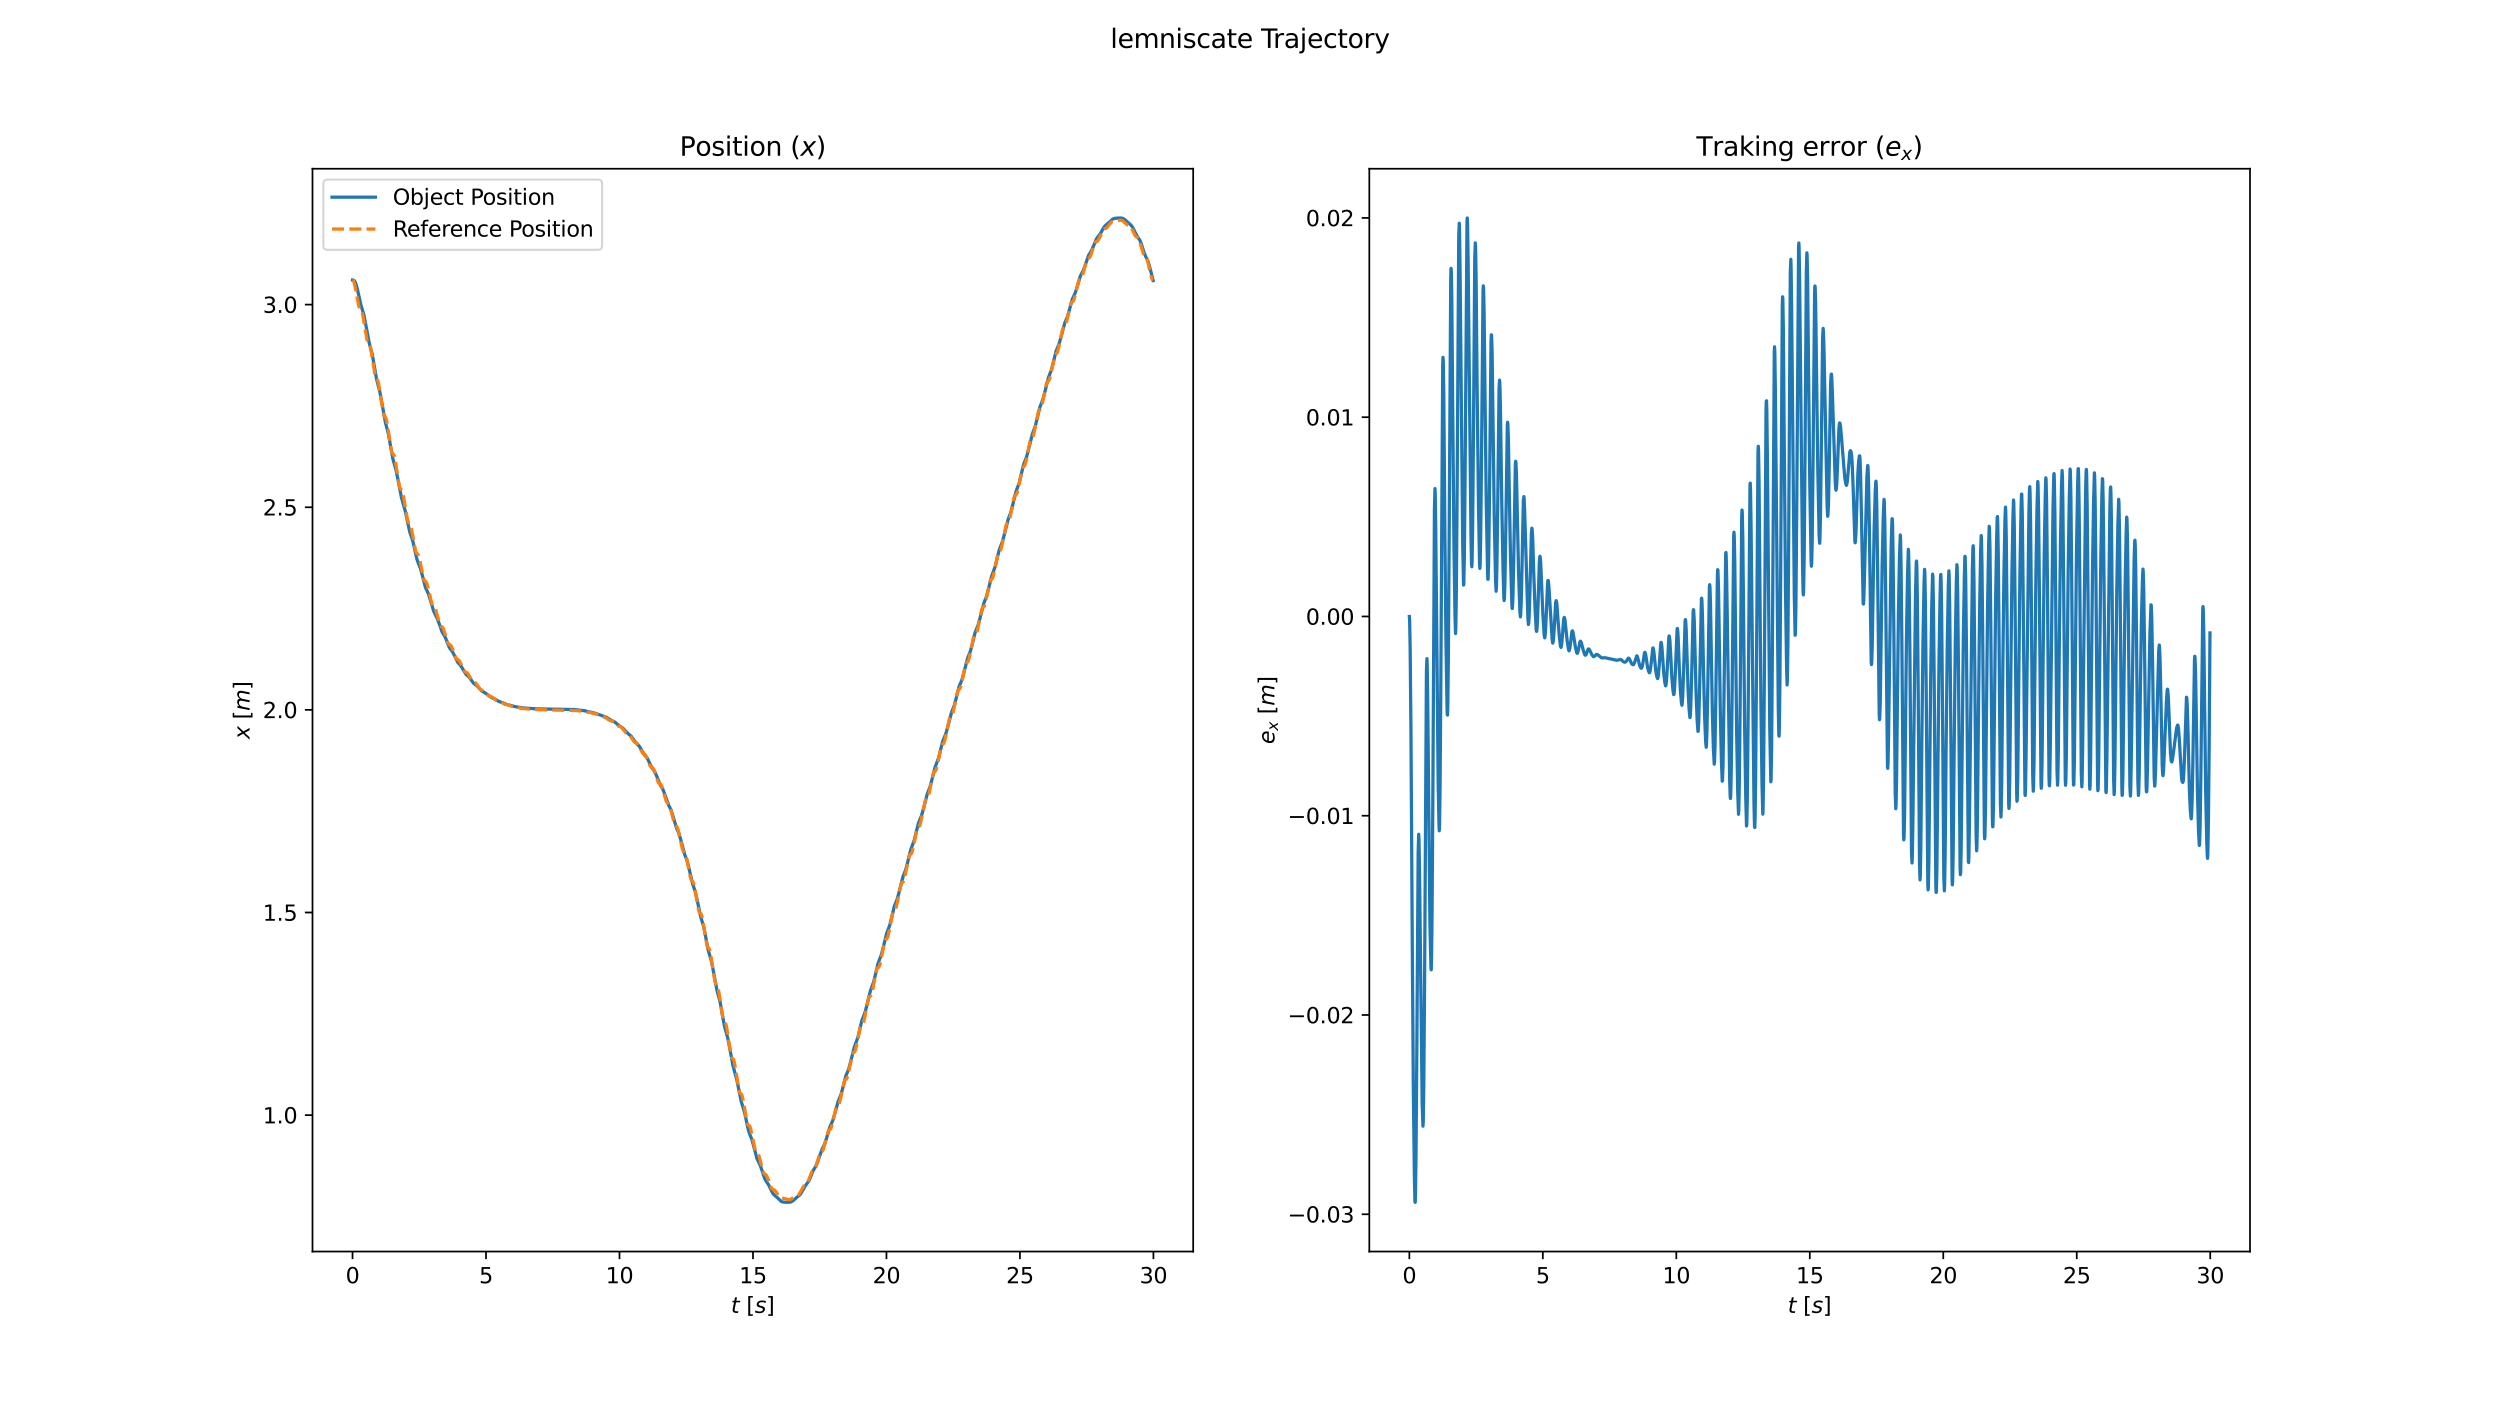 <?xml version="1.0" encoding="utf-8" standalone="no"?>
<!DOCTYPE svg PUBLIC "-//W3C//DTD SVG 1.1//EN"
  "http://www.w3.org/Graphics/SVG/1.1/DTD/svg11.dtd">
<svg xmlns:xlink="http://www.w3.org/1999/xlink" width="1152pt" height="648pt" viewBox="0 0 1152 648" xmlns="http://www.w3.org/2000/svg" version="1.1">
 <defs>
  <style type="text/css">*{stroke-linejoin: round; stroke-linecap: butt}</style>
 </defs>
 <g id="figure_1">
  <g id="patch_1">
   <path d="M 0 648 
L 1152 648 
L 1152 0 
L 0 0 
z
" style="fill: #ffffff"/>
  </g>
  <g id="axes_1">
   <g id="patch_2">
    <path d="M 144 576.72 
L 549.818 576.72 
L 549.818 77.76 
L 144 77.76 
z
" style="fill: #ffffff"/>
   </g>
   <g id="matplotlib.axis_1">
    <g id="xtick_1">
     <g id="line2d_1">
      <defs>
       <path id="m47c0f2ac89" d="M 0 0 
L 0 3.5 
" style="stroke: #000000; stroke-width: 0.8"/>
      </defs>
      <g>
       <use xlink:href="#m47c0f2ac89" x="162.446" y="576.72" style="stroke: #000000; stroke-width: 0.8"/>
      </g>
     </g>
     <g id="text_1">
      <!-- 0 -->
      <g transform="translate(159.265 591.318) scale(0.1 -0.1)">
       <defs>
        <path id="DejaVuSans-30" d="M 2034 4250 
Q 1547 4250 1301 3770 
Q 1056 3291 1056 2328 
Q 1056 1369 1301 889 
Q 1547 409 2034 409 
Q 2525 409 2770 889 
Q 3016 1369 3016 2328 
Q 3016 3291 2770 3770 
Q 2525 4250 2034 4250 
z
M 2034 4750 
Q 2819 4750 3233 4129 
Q 3647 3509 3647 2328 
Q 3647 1150 3233 529 
Q 2819 -91 2034 -91 
Q 1250 -91 836 529 
Q 422 1150 422 2328 
Q 422 3509 836 4129 
Q 1250 4750 2034 4750 
z
" transform="scale(0.016)"/>
       </defs>
       <use xlink:href="#DejaVuSans-30"/>
      </g>
     </g>
    </g>
    <g id="xtick_2">
     <g id="line2d_2">
      <g>
       <use xlink:href="#m47c0f2ac89" x="223.954" y="576.72" style="stroke: #000000; stroke-width: 0.8"/>
      </g>
     </g>
     <g id="text_2">
      <!-- 5 -->
      <g transform="translate(220.773 591.318) scale(0.1 -0.1)">
       <defs>
        <path id="DejaVuSans-35" d="M 691 4666 
L 3169 4666 
L 3169 4134 
L 1269 4134 
L 1269 2991 
Q 1406 3038 1543 3061 
Q 1681 3084 1819 3084 
Q 2600 3084 3056 2656 
Q 3513 2228 3513 1497 
Q 3513 744 3044 326 
Q 2575 -91 1722 -91 
Q 1428 -91 1123 -41 
Q 819 9 494 109 
L 494 744 
Q 775 591 1075 516 
Q 1375 441 1709 441 
Q 2250 441 2565 725 
Q 2881 1009 2881 1497 
Q 2881 1984 2565 2268 
Q 2250 2553 1709 2553 
Q 1456 2553 1204 2497 
Q 953 2441 691 2322 
L 691 4666 
z
" transform="scale(0.016)"/>
       </defs>
       <use xlink:href="#DejaVuSans-35"/>
      </g>
     </g>
    </g>
    <g id="xtick_3">
     <g id="line2d_3">
      <g>
       <use xlink:href="#m47c0f2ac89" x="285.462" y="576.72" style="stroke: #000000; stroke-width: 0.8"/>
      </g>
     </g>
     <g id="text_3">
      <!-- 10 -->
      <g transform="translate(279.1 591.318) scale(0.1 -0.1)">
       <defs>
        <path id="DejaVuSans-31" d="M 794 531 
L 1825 531 
L 1825 4091 
L 703 3866 
L 703 4441 
L 1819 4666 
L 2450 4666 
L 2450 531 
L 3481 531 
L 3481 0 
L 794 0 
L 794 531 
z
" transform="scale(0.016)"/>
       </defs>
       <use xlink:href="#DejaVuSans-31"/>
       <use xlink:href="#DejaVuSans-30" x="63.623"/>
      </g>
     </g>
    </g>
    <g id="xtick_4">
     <g id="line2d_4">
      <g>
       <use xlink:href="#m47c0f2ac89" x="346.971" y="576.72" style="stroke: #000000; stroke-width: 0.8"/>
      </g>
     </g>
     <g id="text_4">
      <!-- 15 -->
      <g transform="translate(340.608 591.318) scale(0.1 -0.1)">
       <use xlink:href="#DejaVuSans-31"/>
       <use xlink:href="#DejaVuSans-35" x="63.623"/>
      </g>
     </g>
    </g>
    <g id="xtick_5">
     <g id="line2d_5">
      <g>
       <use xlink:href="#m47c0f2ac89" x="408.479" y="576.72" style="stroke: #000000; stroke-width: 0.8"/>
      </g>
     </g>
     <g id="text_5">
      <!-- 20 -->
      <g transform="translate(402.116 591.318) scale(0.1 -0.1)">
       <defs>
        <path id="DejaVuSans-32" d="M 1228 531 
L 3431 531 
L 3431 0 
L 469 0 
L 469 531 
Q 828 903 1448 1529 
Q 2069 2156 2228 2338 
Q 2531 2678 2651 2914 
Q 2772 3150 2772 3378 
Q 2772 3750 2511 3984 
Q 2250 4219 1831 4219 
Q 1534 4219 1204 4116 
Q 875 4013 500 3803 
L 500 4441 
Q 881 4594 1212 4672 
Q 1544 4750 1819 4750 
Q 2544 4750 2975 4387 
Q 3406 4025 3406 3419 
Q 3406 3131 3298 2873 
Q 3191 2616 2906 2266 
Q 2828 2175 2409 1742 
Q 1991 1309 1228 531 
z
" transform="scale(0.016)"/>
       </defs>
       <use xlink:href="#DejaVuSans-32"/>
       <use xlink:href="#DejaVuSans-30" x="63.623"/>
      </g>
     </g>
    </g>
    <g id="xtick_6">
     <g id="line2d_6">
      <g>
       <use xlink:href="#m47c0f2ac89" x="469.987" y="576.72" style="stroke: #000000; stroke-width: 0.8"/>
      </g>
     </g>
     <g id="text_6">
      <!-- 25 -->
      <g transform="translate(463.624 591.318) scale(0.1 -0.1)">
       <use xlink:href="#DejaVuSans-32"/>
       <use xlink:href="#DejaVuSans-35" x="63.623"/>
      </g>
     </g>
    </g>
    <g id="xtick_7">
     <g id="line2d_7">
      <g>
       <use xlink:href="#m47c0f2ac89" x="531.495" y="576.72" style="stroke: #000000; stroke-width: 0.8"/>
      </g>
     </g>
     <g id="text_7">
      <!-- 30 -->
      <g transform="translate(525.132 591.318) scale(0.1 -0.1)">
       <defs>
        <path id="DejaVuSans-33" d="M 2597 2516 
Q 3050 2419 3304 2112 
Q 3559 1806 3559 1356 
Q 3559 666 3084 287 
Q 2609 -91 1734 -91 
Q 1441 -91 1130 -33 
Q 819 25 488 141 
L 488 750 
Q 750 597 1062 519 
Q 1375 441 1716 441 
Q 2309 441 2620 675 
Q 2931 909 2931 1356 
Q 2931 1769 2642 2001 
Q 2353 2234 1838 2234 
L 1294 2234 
L 1294 2753 
L 1863 2753 
Q 2328 2753 2575 2939 
Q 2822 3125 2822 3475 
Q 2822 3834 2567 4026 
Q 2313 4219 1838 4219 
Q 1578 4219 1281 4162 
Q 984 4106 628 3988 
L 628 4550 
Q 988 4650 1302 4700 
Q 1616 4750 1894 4750 
Q 2613 4750 3031 4423 
Q 3450 4097 3450 3541 
Q 3450 3153 3228 2886 
Q 3006 2619 2597 2516 
z
" transform="scale(0.016)"/>
       </defs>
       <use xlink:href="#DejaVuSans-33"/>
       <use xlink:href="#DejaVuSans-30" x="63.623"/>
      </g>
     </g>
    </g>
    <g id="text_8">
     <!-- $t$ $[s]$ -->
     <g transform="translate(336.809 604.997) scale(0.1 -0.1)">
      <defs>
       <path id="DejaVuSans-Oblique-74" d="M 2706 3500 
L 2619 3053 
L 1472 3053 
L 1100 1153 
Q 1081 1047 1072 975 
Q 1063 903 1063 863 
Q 1063 663 1183 572 
Q 1303 481 1569 481 
L 2150 481 
L 2053 0 
L 1503 0 
Q 991 0 739 200 
Q 488 400 488 806 
Q 488 878 497 964 
Q 506 1050 525 1153 
L 897 3053 
L 409 3053 
L 500 3500 
L 978 3500 
L 1172 4494 
L 1747 4494 
L 1556 3500 
L 2706 3500 
z
" transform="scale(0.016)"/>
       <path id="DejaVuSans-20" transform="scale(0.016)"/>
       <path id="DejaVuSans-5b" d="M 550 4863 
L 1875 4863 
L 1875 4416 
L 1125 4416 
L 1125 -397 
L 1875 -397 
L 1875 -844 
L 550 -844 
L 550 4863 
z
" transform="scale(0.016)"/>
       <path id="DejaVuSans-Oblique-73" d="M 3200 3397 
L 3091 2853 
Q 2863 2978 2609 3040 
Q 2356 3103 2088 3103 
Q 1634 3103 1373 2948 
Q 1113 2794 1113 2528 
Q 1113 2219 1719 2053 
Q 1766 2041 1788 2034 
L 1972 1978 
Q 2547 1819 2739 1644 
Q 2931 1469 2931 1166 
Q 2931 609 2489 259 
Q 2047 -91 1331 -91 
Q 1053 -91 747 -37 
Q 441 16 72 128 
L 184 722 
Q 500 559 806 475 
Q 1113 391 1394 391 
Q 1816 391 2080 572 
Q 2344 753 2344 1031 
Q 2344 1331 1650 1516 
L 1591 1531 
L 1394 1581 
Q 956 1697 753 1886 
Q 550 2075 550 2369 
Q 550 2928 970 3256 
Q 1391 3584 2113 3584 
Q 2397 3584 2667 3537 
Q 2938 3491 3200 3397 
z
" transform="scale(0.016)"/>
       <path id="DejaVuSans-5d" d="M 1947 4863 
L 1947 -844 
L 622 -844 
L 622 -397 
L 1369 -397 
L 1369 4416 
L 622 4416 
L 622 4863 
L 1947 4863 
z
" transform="scale(0.016)"/>
      </defs>
      <use xlink:href="#DejaVuSans-Oblique-74" transform="translate(0 0.016)"/>
      <use xlink:href="#DejaVuSans-20" transform="translate(39.209 0.016)"/>
      <use xlink:href="#DejaVuSans-5b" transform="translate(70.996 0.016)"/>
      <use xlink:href="#DejaVuSans-Oblique-73" transform="translate(110.01 0.016)"/>
      <use xlink:href="#DejaVuSans-5d" transform="translate(162.109 0.016)"/>
     </g>
    </g>
   </g>
   <g id="matplotlib.axis_2">
    <g id="ytick_1">
     <g id="line2d_8">
      <defs>
       <path id="ma08c253585" d="M 0 0 
L -3.5 0 
" style="stroke: #000000; stroke-width: 0.8"/>
      </defs>
      <g>
       <use xlink:href="#ma08c253585" x="144" y="513.853" style="stroke: #000000; stroke-width: 0.8"/>
      </g>
     </g>
     <g id="text_9">
      <!-- 1.0 -->
      <g transform="translate(121.097 517.652) scale(0.1 -0.1)">
       <defs>
        <path id="DejaVuSans-2e" d="M 684 794 
L 1344 794 
L 1344 0 
L 684 0 
L 684 794 
z
" transform="scale(0.016)"/>
       </defs>
       <use xlink:href="#DejaVuSans-31"/>
       <use xlink:href="#DejaVuSans-2e" x="63.623"/>
       <use xlink:href="#DejaVuSans-30" x="95.41"/>
      </g>
     </g>
    </g>
    <g id="ytick_2">
     <g id="line2d_9">
      <g>
       <use xlink:href="#ma08c253585" x="144" y="420.48" style="stroke: #000000; stroke-width: 0.8"/>
      </g>
     </g>
     <g id="text_10">
      <!-- 1.5 -->
      <g transform="translate(121.097 424.279) scale(0.1 -0.1)">
       <use xlink:href="#DejaVuSans-31"/>
       <use xlink:href="#DejaVuSans-2e" x="63.623"/>
       <use xlink:href="#DejaVuSans-35" x="95.41"/>
      </g>
     </g>
    </g>
    <g id="ytick_3">
     <g id="line2d_10">
      <g>
       <use xlink:href="#ma08c253585" x="144" y="327.107" style="stroke: #000000; stroke-width: 0.8"/>
      </g>
     </g>
     <g id="text_11">
      <!-- 2.0 -->
      <g transform="translate(121.097 330.907) scale(0.1 -0.1)">
       <use xlink:href="#DejaVuSans-32"/>
       <use xlink:href="#DejaVuSans-2e" x="63.623"/>
       <use xlink:href="#DejaVuSans-30" x="95.41"/>
      </g>
     </g>
    </g>
    <g id="ytick_4">
     <g id="line2d_11">
      <g>
       <use xlink:href="#ma08c253585" x="144" y="233.735" style="stroke: #000000; stroke-width: 0.8"/>
      </g>
     </g>
     <g id="text_12">
      <!-- 2.5 -->
      <g transform="translate(121.097 237.534) scale(0.1 -0.1)">
       <use xlink:href="#DejaVuSans-32"/>
       <use xlink:href="#DejaVuSans-2e" x="63.623"/>
       <use xlink:href="#DejaVuSans-35" x="95.41"/>
      </g>
     </g>
    </g>
    <g id="ytick_5">
     <g id="line2d_12">
      <g>
       <use xlink:href="#ma08c253585" x="144" y="140.362" style="stroke: #000000; stroke-width: 0.8"/>
      </g>
     </g>
     <g id="text_13">
      <!-- 3.0 -->
      <g transform="translate(121.097 144.162) scale(0.1 -0.1)">
       <use xlink:href="#DejaVuSans-33"/>
       <use xlink:href="#DejaVuSans-2e" x="63.623"/>
       <use xlink:href="#DejaVuSans-30" x="95.41"/>
      </g>
     </g>
    </g>
    <g id="text_14">
     <!-- $x$ $[m]$ -->
     <g transform="translate(115.017 340.59) rotate(-90) scale(0.1 -0.1)">
      <defs>
       <path id="DejaVuSans-Oblique-78" d="M 3841 3500 
L 2234 1784 
L 3219 0 
L 2559 0 
L 1819 1388 
L 531 0 
L -166 0 
L 1556 1844 
L 641 3500 
L 1300 3500 
L 1972 2234 
L 3144 3500 
L 3841 3500 
z
" transform="scale(0.016)"/>
       <path id="DejaVuSans-Oblique-6d" d="M 5747 2113 
L 5338 0 
L 4763 0 
L 5166 2094 
Q 5191 2228 5203 2325 
Q 5216 2422 5216 2491 
Q 5216 2772 5059 2928 
Q 4903 3084 4622 3084 
Q 4203 3084 3875 2770 
Q 3547 2456 3450 1953 
L 3066 0 
L 2491 0 
L 2900 2094 
Q 2925 2209 2937 2307 
Q 2950 2406 2950 2484 
Q 2950 2769 2794 2926 
Q 2638 3084 2363 3084 
Q 1938 3084 1609 2770 
Q 1281 2456 1184 1953 
L 800 0 
L 225 0 
L 909 3500 
L 1484 3500 
L 1375 2956 
Q 1609 3263 1923 3423 
Q 2238 3584 2597 3584 
Q 2978 3584 3223 3384 
Q 3469 3184 3519 2828 
Q 3781 3197 4126 3390 
Q 4472 3584 4856 3584 
Q 5306 3584 5551 3325 
Q 5797 3066 5797 2591 
Q 5797 2488 5784 2364 
Q 5772 2241 5747 2113 
z
" transform="scale(0.016)"/>
      </defs>
      <use xlink:href="#DejaVuSans-Oblique-78" transform="translate(0 0.016)"/>
      <use xlink:href="#DejaVuSans-20" transform="translate(59.18 0.016)"/>
      <use xlink:href="#DejaVuSans-5b" transform="translate(90.967 0.016)"/>
      <use xlink:href="#DejaVuSans-Oblique-6d" transform="translate(129.98 0.016)"/>
      <use xlink:href="#DejaVuSans-5d" transform="translate(227.393 0.016)"/>
     </g>
    </g>
   </g>
   <g id="line2d_13">
    <path d="M 162.446 129.034 
L 162.938 129.106 
L 163.307 129.392 
L 163.676 129.996 
L 164.169 131.324 
L 164.784 133.76 
L 166.383 140.783 
L 167.613 144.841 
L 168.351 148.536 
L 170.073 157.723 
L 171.549 163.422 
L 172.411 168.341 
L 173.518 174.736 
L 174.256 177.599 
L 174.994 180.415 
L 175.732 184.275 
L 177.577 194.563 
L 179.053 200.334 
L 180.038 205.962 
L 181.022 211.349 
L 181.76 214.016 
L 182.498 216.664 
L 183.236 220.268 
L 184.958 229.134 
L 186.803 235.731 
L 188.772 244.927 
L 190.248 249.389 
L 191.232 253.827 
L 192.093 257.601 
L 192.708 259.355 
L 193.692 261.816 
L 194.43 264.471 
L 196.03 270.654 
L 196.768 272.22 
L 197.383 273.604 
L 198.121 275.893 
L 199.843 281.622 
L 201.688 285.486 
L 203.657 291.044 
L 205.256 293.803 
L 206.363 296.708 
L 207.101 298.435 
L 207.716 299.325 
L 208.577 300.476 
L 209.438 302.146 
L 210.915 305.194 
L 211.653 306.012 
L 212.391 306.869 
L 213.252 308.277 
L 214.605 310.576 
L 215.343 311.255 
L 216.204 312.075 
L 217.188 313.424 
L 218.296 314.925 
L 219.034 315.479 
L 220.018 316.233 
L 221.125 317.468 
L 221.986 318.37 
L 222.724 318.814 
L 223.831 319.479 
L 226.415 321.385 
L 227.645 321.948 
L 230.105 323.308 
L 231.581 323.815 
L 233.673 324.666 
L 235.764 325.19 
L 237.363 325.615 
L 240.439 326.138 
L 242.161 326.295 
L 247.45 326.653 
L 251.018 326.708 
L 264.796 326.955 
L 269.101 327.464 
L 273.776 328.54 
L 277.097 329.652 
L 278.328 330.145 
L 279.558 330.602 
L 280.788 331.387 
L 281.895 332.03 
L 283.248 332.684 
L 284.232 333.496 
L 285.462 334.524 
L 287.062 335.552 
L 288.046 336.63 
L 289.153 337.826 
L 290.875 339.271 
L 291.859 340.664 
L 292.843 342.006 
L 294.689 343.981 
L 295.796 345.971 
L 296.657 347.346 
L 298.256 349.359 
L 299.117 351.146 
L 300.224 353.503 
L 300.963 354.503 
L 301.701 355.61 
L 302.439 357.255 
L 304.284 361.738 
L 305.391 363.574 
L 306.129 365.489 
L 308.097 371.042 
L 309.082 372.94 
L 309.82 375.135 
L 311.788 381.63 
L 312.895 384.142 
L 313.633 386.742 
L 315.478 393.731 
L 316.586 396.538 
L 317.324 399.421 
L 319.169 407.334 
L 320.399 410.902 
L 321.137 414.188 
L 322.859 422.371 
L 324.336 427.322 
L 325.197 431.799 
L 326.304 437.666 
L 327.042 440.225 
L 327.78 442.794 
L 328.518 446.429 
L 330.363 456.242 
L 331.84 461.795 
L 332.824 467.378 
L 333.808 472.754 
L 334.546 475.42 
L 335.284 478.106 
L 336.022 481.804 
L 337.744 490.972 
L 339.59 497.898 
L 341.558 507.583 
L 343.157 512.821 
L 344.264 518.149 
L 345.002 521.279 
L 345.617 522.971 
L 346.479 525.181 
L 347.217 527.814 
L 348.816 533.896 
L 349.431 535.175 
L 350.292 536.953 
L 351.153 539.441 
L 352.383 543.153 
L 352.998 544.231 
L 354.229 546.071 
L 355.336 548.406 
L 356.197 550.024 
L 356.812 550.668 
L 358.411 552.066 
L 360.01 553.629 
L 360.625 553.864 
L 361.733 553.995 
L 363.701 554.009 
L 364.562 553.817 
L 365.3 553.401 
L 366.284 552.536 
L 367.637 551.339 
L 368.498 550.652 
L 369.114 549.866 
L 370.098 548.157 
L 371.082 546.47 
L 372.804 544.012 
L 373.665 541.953 
L 374.772 539.255 
L 375.633 537.886 
L 376.248 536.733 
L 376.987 534.77 
L 378.832 529.501 
L 379.939 527.32 
L 380.677 525.097 
L 382.522 519.031 
L 383.752 516.291 
L 384.491 513.778 
L 386.213 507.565 
L 387.566 504.278 
L 388.427 501.023 
L 389.78 495.729 
L 390.641 493.719 
L 391.256 492.003 
L 391.995 489.188 
L 393.594 482.77 
L 395.316 477.979 
L 396.3 473.699 
L 397.161 470.236 
L 397.899 468.364 
L 398.637 466.372 
L 399.376 463.537 
L 401.098 456.471 
L 402.574 452.479 
L 403.435 448.887 
L 404.542 444.148 
L 405.157 442.479 
L 406.018 440.281 
L 406.756 437.526 
L 408.602 430.036 
L 409.955 426.474 
L 410.816 422.987 
L 412.046 417.803 
L 412.661 416.206 
L 413.399 414.377 
L 414.137 411.74 
L 416.106 403.938 
L 417.336 400.819 
L 418.074 397.994 
L 419.673 391.537 
L 421.395 386.855 
L 422.38 382.673 
L 423.241 379.283 
L 423.856 377.745 
L 424.594 375.952 
L 425.332 373.361 
L 427.3 365.756 
L 428.53 362.689 
L 429.268 359.905 
L 430.868 353.593 
L 432.59 348.977 
L 433.574 344.848 
L 434.435 341.528 
L 435.05 340.027 
L 435.788 338.244 
L 436.526 335.664 
L 438.495 328.154 
L 439.725 325.088 
L 440.463 322.302 
L 441.939 316.372 
L 442.677 314.64 
L 443.292 313.076 
L 444.03 310.434 
L 445.876 303.278 
L 447.229 299.855 
L 448.09 296.476 
L 449.32 291.465 
L 449.935 289.927 
L 450.673 288.135 
L 451.411 285.54 
L 453.38 277.89 
L 454.61 274.782 
L 455.348 271.959 
L 456.947 265.53 
L 458.669 260.798 
L 459.653 256.56 
L 460.515 253.137 
L 461.13 251.575 
L 461.868 249.726 
L 462.606 247.054 
L 464.574 239.25 
L 465.804 236.05 
L 466.542 233.148 
L 468.142 226.595 
L 469.741 222.208 
L 470.602 218.544 
L 471.586 214.338 
L 472.201 212.63 
L 473.062 210.453 
L 473.8 207.725 
L 475.769 199.838 
L 476.999 196.594 
L 477.86 193.12 
L 479.213 187.472 
L 479.951 185.658 
L 480.566 184.023 
L 481.304 181.28 
L 483.15 173.906 
L 484.503 170.4 
L 485.364 166.988 
L 486.594 161.965 
L 487.209 160.435 
L 487.947 158.67 
L 488.685 156.151 
L 490.654 148.809 
L 491.884 145.923 
L 492.745 142.881 
L 494.098 137.897 
L 494.836 136.328 
L 495.574 134.657 
L 496.435 131.899 
L 497.788 127.302 
L 498.404 126.068 
L 499.265 124.399 
L 500.003 122.383 
L 501.602 117.692 
L 502.34 116.501 
L 503.078 115.24 
L 503.939 113.226 
L 505.292 109.995 
L 505.908 109.173 
L 506.892 107.921 
L 507.876 106.186 
L 508.86 104.466 
L 509.475 103.821 
L 511.443 102.158 
L 512.673 101.009 
L 513.289 100.724 
L 514.273 100.544 
L 516.241 100.443 
L 517.225 100.571 
L 517.84 100.85 
L 518.701 101.545 
L 520.793 103.426 
L 521.408 104.027 
L 522.023 104.967 
L 523.007 106.96 
L 523.991 108.807 
L 525.221 110.654 
L 525.836 112.164 
L 526.943 115.611 
L 527.681 117.618 
L 529.158 120.866 
L 529.896 123.516 
L 531.372 129.25 
L 531.372 129.25 
" clip-path="url(#pa95b2da759)" style="fill: none; stroke: #1f77b4; stroke-width: 1.5; stroke-linecap: square"/>
   </g>
   <g id="line2d_14">
    <path d="M 162.446 129.034 
L 162.692 129.169 
L 162.938 129.571 
L 163.307 130.678 
L 163.799 133.065 
L 165.399 141.384 
L 165.768 142.349 
L 166.137 142.709 
L 166.383 142.823 
L 166.629 143.234 
L 166.998 144.421 
L 167.49 147.054 
L 169.089 156.56 
L 169.458 157.719 
L 169.827 158.194 
L 170.073 158.289 
L 170.319 158.684 
L 170.688 159.889 
L 171.18 162.635 
L 172.903 173.462 
L 173.272 174.536 
L 173.518 174.843 
L 173.764 174.927 
L 174.01 175.285 
L 174.379 176.453 
L 174.871 179.189 
L 176.593 190.448 
L 176.962 191.629 
L 177.208 191.995 
L 177.577 192.193 
L 177.823 192.666 
L 178.192 194.005 
L 178.684 196.94 
L 180.284 207.38 
L 180.653 208.628 
L 180.899 209.041 
L 181.391 209.39 
L 181.76 210.367 
L 182.129 212.07 
L 183.113 218.492 
L 183.974 223.746 
L 184.343 225.019 
L 184.712 225.566 
L 184.958 225.647 
L 185.204 225.987 
L 185.573 227.064 
L 186.065 229.56 
L 187.788 239.644 
L 188.157 240.677 
L 188.403 240.988 
L 188.772 241.161 
L 189.018 241.571 
L 189.387 242.705 
L 189.879 245.164 
L 191.478 253.782 
L 191.847 254.791 
L 192.216 255.174 
L 192.462 255.264 
L 192.708 255.595 
L 193.077 256.558 
L 193.569 258.705 
L 195.169 266.506 
L 195.538 267.465 
L 195.907 267.865 
L 196.153 267.928 
L 196.399 268.188 
L 196.768 268.988 
L 197.26 270.821 
L 198.982 278.1 
L 199.351 278.829 
L 199.597 279.041 
L 199.966 279.166 
L 200.335 279.675 
L 200.704 280.612 
L 201.442 283.393 
L 202.673 287.834 
L 203.042 288.507 
L 203.411 288.752 
L 203.657 288.818 
L 204.026 289.216 
L 204.395 289.978 
L 205.01 291.914 
L 206.363 296.152 
L 206.855 296.883 
L 207.224 297.016 
L 207.593 297.218 
L 207.962 297.726 
L 208.454 298.876 
L 210.177 303.367 
L 210.546 303.806 
L 210.915 303.94 
L 211.284 304.083 
L 211.653 304.478 
L 212.145 305.397 
L 213.867 309.138 
L 214.359 309.598 
L 215.343 310.056 
L 215.835 310.775 
L 217.558 313.836 
L 218.05 314.236 
L 219.157 314.696 
L 219.772 315.5 
L 221.371 317.701 
L 221.863 317.969 
L 222.724 318.193 
L 223.216 318.605 
L 225.185 320.692 
L 225.677 320.86 
L 226.415 321.001 
L 227.03 321.401 
L 228.875 322.89 
L 229.49 323.038 
L 230.105 323.125 
L 230.843 323.484 
L 232.689 324.541 
L 233.427 324.627 
L 234.165 324.77 
L 235.518 325.35 
L 236.502 325.68 
L 239.208 326.181 
L 240.439 326.422 
L 242.53 326.63 
L 244.375 326.842 
L 246.466 326.955 
L 248.927 327.045 
L 265.165 327.428 
L 267.256 327.566 
L 268.486 327.785 
L 270.331 328.094 
L 271.439 328.22 
L 274.637 329.023 
L 275.375 329.266 
L 277.589 330.287 
L 278.82 330.537 
L 279.681 331.137 
L 281.034 332.05 
L 281.649 332.181 
L 282.141 332.263 
L 282.633 332.539 
L 283.494 333.371 
L 284.724 334.492 
L 285.339 334.687 
L 285.832 334.778 
L 286.324 335.12 
L 287.062 336.03 
L 288.415 337.672 
L 288.907 337.926 
L 289.645 338.123 
L 290.137 338.615 
L 290.998 340.011 
L 292.105 341.71 
L 292.597 342.056 
L 293.459 342.393 
L 293.951 343.077 
L 296.165 347.113 
L 296.534 347.268 
L 296.903 347.365 
L 297.272 347.732 
L 297.764 348.655 
L 299.609 353.053 
L 300.101 353.528 
L 300.717 353.766 
L 301.086 354.286 
L 301.578 355.499 
L 303.3 360.461 
L 303.669 360.977 
L 304.038 361.159 
L 304.284 361.236 
L 304.653 361.68 
L 305.022 362.52 
L 305.76 365.073 
L 306.99 369.215 
L 307.359 369.864 
L 307.728 370.118 
L 307.974 370.185 
L 308.22 370.449 
L 308.59 371.228 
L 309.082 372.977 
L 310.681 379.4 
L 311.173 380.366 
L 311.542 380.557 
L 311.788 380.707 
L 312.157 381.372 
L 312.526 382.564 
L 313.387 386.608 
L 314.494 391.442 
L 314.863 392.235 
L 315.109 392.47 
L 315.478 392.63 
L 315.724 393.024 
L 316.094 394.11 
L 316.586 396.453 
L 318.185 404.628 
L 318.554 405.578 
L 318.923 405.934 
L 319.169 406.042 
L 319.415 406.434 
L 319.784 407.567 
L 320.276 410.082 
L 321.875 419.177 
L 322.244 420.289 
L 322.613 420.746 
L 322.859 420.836 
L 323.105 421.213 
L 323.475 422.367 
L 323.967 424.999 
L 325.689 435.39 
L 326.058 436.423 
L 326.304 436.719 
L 326.55 436.801 
L 326.796 437.149 
L 327.165 438.291 
L 327.657 440.968 
L 329.379 451.999 
L 329.748 453.158 
L 329.994 453.518 
L 330.363 453.715 
L 330.609 454.191 
L 330.978 455.536 
L 331.471 458.489 
L 333.07 469.007 
L 333.439 470.266 
L 333.685 470.684 
L 334.177 471.041 
L 334.546 472.048 
L 334.915 473.805 
L 335.899 480.438 
L 336.76 485.869 
L 337.129 487.187 
L 337.498 487.754 
L 337.744 487.839 
L 337.99 488.193 
L 338.359 489.318 
L 338.852 491.928 
L 340.574 502.487 
L 340.943 503.572 
L 341.189 503.898 
L 341.558 504.078 
L 341.804 504.501 
L 342.173 505.674 
L 342.665 508.22 
L 344.264 517.155 
L 344.633 518.202 
L 345.002 518.602 
L 345.248 518.69 
L 345.494 519.016 
L 345.863 519.966 
L 346.356 522.085 
L 347.955 529.797 
L 348.324 530.748 
L 348.693 531.144 
L 349.062 531.292 
L 349.431 531.855 
L 349.8 532.857 
L 350.661 536.227 
L 351.768 540.234 
L 352.137 540.882 
L 352.506 541.093 
L 352.875 541.253 
L 353.244 541.722 
L 353.736 542.827 
L 355.459 547.413 
L 355.951 547.993 
L 356.443 548.109 
L 356.935 548.396 
L 357.427 548.988 
L 359.272 551.674 
L 359.764 551.943 
L 361.733 552.349 
L 363.332 552.771 
L 364.07 552.736 
L 364.685 552.451 
L 365.915 551.453 
L 366.776 550.867 
L 367.391 550.735 
L 367.76 550.641 
L 368.129 550.342 
L 368.621 549.627 
L 370.344 546.576 
L 370.836 546.177 
L 371.697 545.758 
L 372.066 545.146 
L 372.681 543.56 
L 374.157 539.827 
L 374.526 539.405 
L 374.895 539.282 
L 375.141 539.171 
L 375.51 538.688 
L 375.879 537.823 
L 376.741 534.896 
L 377.848 531.402 
L 378.217 530.831 
L 378.586 530.642 
L 378.832 530.542 
L 379.201 530.021 
L 379.57 529.056 
L 380.308 526.17 
L 381.538 521.539 
L 381.907 520.83 
L 382.276 520.565 
L 382.522 520.483 
L 382.768 520.185 
L 383.137 519.328 
L 383.629 517.428 
L 385.229 510.577 
L 385.598 509.743 
L 385.967 509.402 
L 386.213 509.334 
L 386.459 509.049 
L 386.828 508.182 
L 387.32 506.209 
L 389.042 498.439 
L 389.411 497.67 
L 389.657 497.451 
L 390.026 497.29 
L 390.272 496.905 
L 390.641 495.869 
L 391.133 493.661 
L 392.733 486.082 
L 393.102 485.224 
L 393.471 484.919 
L 393.717 484.811 
L 393.963 484.453 
L 394.332 483.443 
L 394.824 481.231 
L 396.423 473.371 
L 396.792 472.433 
L 397.161 472.064 
L 397.407 471.981 
L 397.653 471.655 
L 398.022 470.685 
L 398.514 468.503 
L 400.114 460.457 
L 400.483 459.449 
L 400.852 459.017 
L 401.098 458.949 
L 401.344 458.658 
L 401.713 457.74 
L 402.205 455.613 
L 403.927 447.033 
L 404.296 446.155 
L 404.542 445.892 
L 404.911 445.733 
L 405.157 445.352 
L 405.526 444.296 
L 406.018 442.009 
L 407.618 434.003 
L 407.987 433.068 
L 408.356 432.714 
L 408.602 432.621 
L 408.848 432.278 
L 409.217 431.283 
L 409.709 429.066 
L 411.308 421.022 
L 411.677 420.034 
L 412.046 419.624 
L 412.292 419.551 
L 412.538 419.248 
L 412.907 418.315 
L 413.399 416.179 
L 415.122 407.712 
L 415.491 406.865 
L 415.737 406.62 
L 416.106 406.456 
L 416.352 406.066 
L 416.721 405.005 
L 417.213 402.733 
L 418.812 394.892 
L 419.181 393.996 
L 419.55 393.671 
L 419.796 393.569 
L 420.042 393.218 
L 420.411 392.22 
L 420.903 390.024 
L 422.503 382.173 
L 422.872 381.229 
L 423.241 380.85 
L 423.487 380.773 
L 423.733 380.461 
L 424.102 379.525 
L 424.594 377.407 
L 426.316 369.154 
L 426.685 368.349 
L 426.931 368.124 
L 427.3 367.953 
L 427.669 367.264 
L 428.038 366.015 
L 428.899 361.737 
L 430.007 356.592 
L 430.376 355.736 
L 430.622 355.477 
L 430.991 355.327 
L 431.237 354.967 
L 431.606 353.964 
L 432.098 351.78 
L 433.697 344.089 
L 434.066 343.183 
L 434.435 342.834 
L 434.681 342.749 
L 434.927 342.426 
L 435.296 341.479 
L 435.788 339.362 
L 437.388 331.625 
L 437.757 330.667 
L 438.126 330.264 
L 438.372 330.196 
L 438.618 329.91 
L 438.987 329.018 
L 439.479 326.967 
L 441.201 318.776 
L 441.57 317.949 
L 441.816 317.706 
L 442.185 317.55 
L 442.431 317.176 
L 442.8 316.152 
L 443.292 313.948 
L 444.892 306.297 
L 445.261 305.414 
L 445.63 305.088 
L 445.876 304.992 
L 446.122 304.653 
L 446.491 303.68 
L 446.983 301.527 
L 448.582 293.783 
L 448.951 292.843 
L 449.32 292.461 
L 449.566 292.386 
L 449.812 292.082 
L 450.181 291.158 
L 450.673 289.058 
L 452.395 280.817 
L 452.765 280.005 
L 453.011 279.774 
L 453.38 279.607 
L 453.626 279.212 
L 453.995 278.149 
L 454.487 275.89 
L 456.086 268.153 
L 456.455 267.28 
L 456.701 267.012 
L 457.07 266.862 
L 457.316 266.501 
L 457.685 265.486 
L 458.177 263.267 
L 459.776 255.403 
L 460.146 254.468 
L 460.515 254.102 
L 460.761 254.018 
L 461.007 253.691 
L 461.376 252.725 
L 461.868 250.552 
L 463.467 242.563 
L 463.836 241.566 
L 464.205 241.141 
L 464.451 241.072 
L 464.697 240.781 
L 465.066 239.864 
L 465.558 237.745 
L 467.28 229.223 
L 467.65 228.355 
L 467.896 228.096 
L 468.265 227.936 
L 468.511 227.553 
L 468.88 226.494 
L 469.372 224.207 
L 470.971 216.218 
L 471.34 215.288 
L 471.709 214.938 
L 471.955 214.843 
L 472.201 214.496 
L 472.57 213.493 
L 473.062 211.263 
L 474.661 203.189 
L 475.03 202.201 
L 475.4 201.794 
L 475.646 201.719 
L 475.892 201.412 
L 476.261 200.468 
L 476.753 198.312 
L 478.475 189.789 
L 478.844 188.94 
L 479.09 188.696 
L 479.459 188.53 
L 479.705 188.135 
L 480.074 187.066 
L 480.566 184.781 
L 482.165 176.914 
L 482.534 176.018 
L 482.78 175.739 
L 483.273 175.449 
L 483.642 174.643 
L 484.011 173.277 
L 486.225 163.365 
L 486.594 162.994 
L 486.84 162.918 
L 487.086 162.615 
L 487.455 161.71 
L 487.947 159.667 
L 489.546 152.103 
L 489.915 151.15 
L 490.284 150.739 
L 490.654 150.581 
L 491.023 149.946 
L 491.392 148.798 
L 492.253 144.877 
L 493.36 140.168 
L 493.729 139.388 
L 494.098 139.12 
L 494.344 139.023 
L 494.713 138.485 
L 495.082 137.476 
L 495.82 134.43 
L 497.05 129.514 
L 497.419 128.751 
L 497.788 128.459 
L 498.035 128.394 
L 498.404 127.96 
L 498.773 127.111 
L 499.388 124.922 
L 500.741 120.072 
L 501.233 119.213 
L 501.602 119.048 
L 501.971 118.836 
L 502.34 118.282 
L 502.832 117.009 
L 504.554 111.942 
L 504.923 111.432 
L 505.292 111.266 
L 505.662 111.134 
L 506.031 110.748 
L 506.523 109.836 
L 508.245 106.044 
L 508.737 105.563 
L 509.967 104.993 
L 510.705 104.034 
L 512.058 102.365 
L 512.55 102.131 
L 515.011 101.681 
L 516.241 101.469 
L 516.856 101.522 
L 517.471 101.847 
L 518.701 102.984 
L 519.562 103.653 
L 520.177 103.803 
L 520.546 103.914 
L 520.916 104.265 
L 521.408 105.106 
L 523.13 108.697 
L 523.622 109.169 
L 524.36 109.514 
L 524.729 110.15 
L 525.221 111.575 
L 526.82 116.801 
L 527.312 117.586 
L 527.681 117.74 
L 527.927 117.884 
L 528.296 118.514 
L 528.666 119.643 
L 529.527 123.468 
L 530.634 128.037 
L 531.003 128.785 
L 531.372 129.034 
L 531.372 129.034 
" clip-path="url(#pa95b2da759)" style="fill: none; stroke-dasharray: 5.55,2.4; stroke-dashoffset: 0; stroke: #ff7f0e; stroke-width: 1.5"/>
   </g>
   <g id="patch_3">
    <path d="M 144 576.72 
L 144 77.76 
" style="fill: none; stroke: #000000; stroke-width: 0.8; stroke-linejoin: miter; stroke-linecap: square"/>
   </g>
   <g id="patch_4">
    <path d="M 549.818 576.72 
L 549.818 77.76 
" style="fill: none; stroke: #000000; stroke-width: 0.8; stroke-linejoin: miter; stroke-linecap: square"/>
   </g>
   <g id="patch_5">
    <path d="M 144 576.72 
L 549.818 576.72 
" style="fill: none; stroke: #000000; stroke-width: 0.8; stroke-linejoin: miter; stroke-linecap: square"/>
   </g>
   <g id="patch_6">
    <path d="M 144 77.76 
L 549.818 77.76 
" style="fill: none; stroke: #000000; stroke-width: 0.8; stroke-linejoin: miter; stroke-linecap: square"/>
   </g>
   <g id="text_15">
    <!-- Position ($x$) -->
    <g transform="translate(313.189 71.76) scale(0.12 -0.12)">
     <defs>
      <path id="DejaVuSans-50" d="M 1259 4147 
L 1259 2394 
L 2053 2394 
Q 2494 2394 2734 2622 
Q 2975 2850 2975 3272 
Q 2975 3691 2734 3919 
Q 2494 4147 2053 4147 
L 1259 4147 
z
M 628 4666 
L 2053 4666 
Q 2838 4666 3239 4311 
Q 3641 3956 3641 3272 
Q 3641 2581 3239 2228 
Q 2838 1875 2053 1875 
L 1259 1875 
L 1259 0 
L 628 0 
L 628 4666 
z
" transform="scale(0.016)"/>
      <path id="DejaVuSans-6f" d="M 1959 3097 
Q 1497 3097 1228 2736 
Q 959 2375 959 1747 
Q 959 1119 1226 758 
Q 1494 397 1959 397 
Q 2419 397 2687 759 
Q 2956 1122 2956 1747 
Q 2956 2369 2687 2733 
Q 2419 3097 1959 3097 
z
M 1959 3584 
Q 2709 3584 3137 3096 
Q 3566 2609 3566 1747 
Q 3566 888 3137 398 
Q 2709 -91 1959 -91 
Q 1206 -91 779 398 
Q 353 888 353 1747 
Q 353 2609 779 3096 
Q 1206 3584 1959 3584 
z
" transform="scale(0.016)"/>
      <path id="DejaVuSans-73" d="M 2834 3397 
L 2834 2853 
Q 2591 2978 2328 3040 
Q 2066 3103 1784 3103 
Q 1356 3103 1142 2972 
Q 928 2841 928 2578 
Q 928 2378 1081 2264 
Q 1234 2150 1697 2047 
L 1894 2003 
Q 2506 1872 2764 1633 
Q 3022 1394 3022 966 
Q 3022 478 2636 193 
Q 2250 -91 1575 -91 
Q 1294 -91 989 -36 
Q 684 19 347 128 
L 347 722 
Q 666 556 975 473 
Q 1284 391 1588 391 
Q 1994 391 2212 530 
Q 2431 669 2431 922 
Q 2431 1156 2273 1281 
Q 2116 1406 1581 1522 
L 1381 1569 
Q 847 1681 609 1914 
Q 372 2147 372 2553 
Q 372 3047 722 3315 
Q 1072 3584 1716 3584 
Q 2034 3584 2315 3537 
Q 2597 3491 2834 3397 
z
" transform="scale(0.016)"/>
      <path id="DejaVuSans-69" d="M 603 3500 
L 1178 3500 
L 1178 0 
L 603 0 
L 603 3500 
z
M 603 4863 
L 1178 4863 
L 1178 4134 
L 603 4134 
L 603 4863 
z
" transform="scale(0.016)"/>
      <path id="DejaVuSans-74" d="M 1172 4494 
L 1172 3500 
L 2356 3500 
L 2356 3053 
L 1172 3053 
L 1172 1153 
Q 1172 725 1289 603 
Q 1406 481 1766 481 
L 2356 481 
L 2356 0 
L 1766 0 
Q 1100 0 847 248 
Q 594 497 594 1153 
L 594 3053 
L 172 3053 
L 172 3500 
L 594 3500 
L 594 4494 
L 1172 4494 
z
" transform="scale(0.016)"/>
      <path id="DejaVuSans-6e" d="M 3513 2113 
L 3513 0 
L 2938 0 
L 2938 2094 
Q 2938 2591 2744 2837 
Q 2550 3084 2163 3084 
Q 1697 3084 1428 2787 
Q 1159 2491 1159 1978 
L 1159 0 
L 581 0 
L 581 3500 
L 1159 3500 
L 1159 2956 
Q 1366 3272 1645 3428 
Q 1925 3584 2291 3584 
Q 2894 3584 3203 3211 
Q 3513 2838 3513 2113 
z
" transform="scale(0.016)"/>
      <path id="DejaVuSans-28" d="M 1984 4856 
Q 1566 4138 1362 3434 
Q 1159 2731 1159 2009 
Q 1159 1288 1364 580 
Q 1569 -128 1984 -844 
L 1484 -844 
Q 1016 -109 783 600 
Q 550 1309 550 2009 
Q 550 2706 781 3412 
Q 1013 4119 1484 4856 
L 1984 4856 
z
" transform="scale(0.016)"/>
      <path id="DejaVuSans-29" d="M 513 4856 
L 1013 4856 
Q 1481 4119 1714 3412 
Q 1947 2706 1947 2009 
Q 1947 1309 1714 600 
Q 1481 -109 1013 -844 
L 513 -844 
Q 928 -128 1133 580 
Q 1338 1288 1338 2009 
Q 1338 2731 1133 3434 
Q 928 4138 513 4856 
z
" transform="scale(0.016)"/>
     </defs>
     <use xlink:href="#DejaVuSans-50" transform="translate(0 0.016)"/>
     <use xlink:href="#DejaVuSans-6f" transform="translate(60.303 0.016)"/>
     <use xlink:href="#DejaVuSans-73" transform="translate(121.484 0.016)"/>
     <use xlink:href="#DejaVuSans-69" transform="translate(173.584 0.016)"/>
     <use xlink:href="#DejaVuSans-74" transform="translate(201.367 0.016)"/>
     <use xlink:href="#DejaVuSans-69" transform="translate(240.576 0.016)"/>
     <use xlink:href="#DejaVuSans-6f" transform="translate(268.359 0.016)"/>
     <use xlink:href="#DejaVuSans-6e" transform="translate(329.541 0.016)"/>
     <use xlink:href="#DejaVuSans-20" transform="translate(392.92 0.016)"/>
     <use xlink:href="#DejaVuSans-28" transform="translate(424.707 0.016)"/>
     <use xlink:href="#DejaVuSans-Oblique-78" transform="translate(463.721 0.016)"/>
     <use xlink:href="#DejaVuSans-29" transform="translate(522.9 0.016)"/>
    </g>
   </g>
   <g id="legend_1">
    <g id="patch_7">
     <path d="M 151 115.116 
L 275.459 115.116 
Q 277.459 115.116 277.459 113.116 
L 277.459 84.76 
Q 277.459 82.76 275.459 82.76 
L 151 82.76 
Q 149 82.76 149 84.76 
L 149 113.116 
Q 149 115.116 151 115.116 
z
" style="fill: #ffffff; opacity: 0.8; stroke: #cccccc; stroke-linejoin: miter"/>
    </g>
    <g id="line2d_15">
     <path d="M 153 90.858 
L 163 90.858 
L 173 90.858 
" style="fill: none; stroke: #1f77b4; stroke-width: 1.5; stroke-linecap: square"/>
    </g>
    <g id="text_16">
     <!-- Object Position -->
     <g transform="translate(181 94.358) scale(0.1 -0.1)">
      <defs>
       <path id="DejaVuSans-4f" d="M 2522 4238 
Q 1834 4238 1429 3725 
Q 1025 3213 1025 2328 
Q 1025 1447 1429 934 
Q 1834 422 2522 422 
Q 3209 422 3611 934 
Q 4013 1447 4013 2328 
Q 4013 3213 3611 3725 
Q 3209 4238 2522 4238 
z
M 2522 4750 
Q 3503 4750 4090 4092 
Q 4678 3434 4678 2328 
Q 4678 1225 4090 567 
Q 3503 -91 2522 -91 
Q 1538 -91 948 565 
Q 359 1222 359 2328 
Q 359 3434 948 4092 
Q 1538 4750 2522 4750 
z
" transform="scale(0.016)"/>
       <path id="DejaVuSans-62" d="M 3116 1747 
Q 3116 2381 2855 2742 
Q 2594 3103 2138 3103 
Q 1681 3103 1420 2742 
Q 1159 2381 1159 1747 
Q 1159 1113 1420 752 
Q 1681 391 2138 391 
Q 2594 391 2855 752 
Q 3116 1113 3116 1747 
z
M 1159 2969 
Q 1341 3281 1617 3432 
Q 1894 3584 2278 3584 
Q 2916 3584 3314 3078 
Q 3713 2572 3713 1747 
Q 3713 922 3314 415 
Q 2916 -91 2278 -91 
Q 1894 -91 1617 61 
Q 1341 213 1159 525 
L 1159 0 
L 581 0 
L 581 4863 
L 1159 4863 
L 1159 2969 
z
" transform="scale(0.016)"/>
       <path id="DejaVuSans-6a" d="M 603 3500 
L 1178 3500 
L 1178 -63 
Q 1178 -731 923 -1031 
Q 669 -1331 103 -1331 
L -116 -1331 
L -116 -844 
L 38 -844 
Q 366 -844 484 -692 
Q 603 -541 603 -63 
L 603 3500 
z
M 603 4863 
L 1178 4863 
L 1178 4134 
L 603 4134 
L 603 4863 
z
" transform="scale(0.016)"/>
       <path id="DejaVuSans-65" d="M 3597 1894 
L 3597 1613 
L 953 1613 
Q 991 1019 1311 708 
Q 1631 397 2203 397 
Q 2534 397 2845 478 
Q 3156 559 3463 722 
L 3463 178 
Q 3153 47 2828 -22 
Q 2503 -91 2169 -91 
Q 1331 -91 842 396 
Q 353 884 353 1716 
Q 353 2575 817 3079 
Q 1281 3584 2069 3584 
Q 2775 3584 3186 3129 
Q 3597 2675 3597 1894 
z
M 3022 2063 
Q 3016 2534 2758 2815 
Q 2500 3097 2075 3097 
Q 1594 3097 1305 2825 
Q 1016 2553 972 2059 
L 3022 2063 
z
" transform="scale(0.016)"/>
       <path id="DejaVuSans-63" d="M 3122 3366 
L 3122 2828 
Q 2878 2963 2633 3030 
Q 2388 3097 2138 3097 
Q 1578 3097 1268 2742 
Q 959 2388 959 1747 
Q 959 1106 1268 751 
Q 1578 397 2138 397 
Q 2388 397 2633 464 
Q 2878 531 3122 666 
L 3122 134 
Q 2881 22 2623 -34 
Q 2366 -91 2075 -91 
Q 1284 -91 818 406 
Q 353 903 353 1747 
Q 353 2603 823 3093 
Q 1294 3584 2113 3584 
Q 2378 3584 2631 3529 
Q 2884 3475 3122 3366 
z
" transform="scale(0.016)"/>
      </defs>
      <use xlink:href="#DejaVuSans-4f"/>
      <use xlink:href="#DejaVuSans-62" x="78.711"/>
      <use xlink:href="#DejaVuSans-6a" x="142.188"/>
      <use xlink:href="#DejaVuSans-65" x="169.971"/>
      <use xlink:href="#DejaVuSans-63" x="231.494"/>
      <use xlink:href="#DejaVuSans-74" x="286.475"/>
      <use xlink:href="#DejaVuSans-20" x="325.684"/>
      <use xlink:href="#DejaVuSans-50" x="357.471"/>
      <use xlink:href="#DejaVuSans-6f" x="414.148"/>
      <use xlink:href="#DejaVuSans-73" x="475.33"/>
      <use xlink:href="#DejaVuSans-69" x="527.43"/>
      <use xlink:href="#DejaVuSans-74" x="555.213"/>
      <use xlink:href="#DejaVuSans-69" x="594.422"/>
      <use xlink:href="#DejaVuSans-6f" x="622.205"/>
      <use xlink:href="#DejaVuSans-6e" x="683.387"/>
     </g>
    </g>
    <g id="line2d_16">
     <path d="M 153 105.537 
L 163 105.537 
L 173 105.537 
" style="fill: none; stroke-dasharray: 5.55,2.4; stroke-dashoffset: 0; stroke: #ff7f0e; stroke-width: 1.5"/>
    </g>
    <g id="text_17">
     <!-- Reference Position -->
     <g transform="translate(181 109.037) scale(0.1 -0.1)">
      <defs>
       <path id="DejaVuSans-52" d="M 2841 2188 
Q 3044 2119 3236 1894 
Q 3428 1669 3622 1275 
L 4263 0 
L 3584 0 
L 2988 1197 
Q 2756 1666 2539 1819 
Q 2322 1972 1947 1972 
L 1259 1972 
L 1259 0 
L 628 0 
L 628 4666 
L 2053 4666 
Q 2853 4666 3247 4331 
Q 3641 3997 3641 3322 
Q 3641 2881 3436 2590 
Q 3231 2300 2841 2188 
z
M 1259 4147 
L 1259 2491 
L 2053 2491 
Q 2509 2491 2742 2702 
Q 2975 2913 2975 3322 
Q 2975 3731 2742 3939 
Q 2509 4147 2053 4147 
L 1259 4147 
z
" transform="scale(0.016)"/>
       <path id="DejaVuSans-66" d="M 2375 4863 
L 2375 4384 
L 1825 4384 
Q 1516 4384 1395 4259 
Q 1275 4134 1275 3809 
L 1275 3500 
L 2222 3500 
L 2222 3053 
L 1275 3053 
L 1275 0 
L 697 0 
L 697 3053 
L 147 3053 
L 147 3500 
L 697 3500 
L 697 3744 
Q 697 4328 969 4595 
Q 1241 4863 1831 4863 
L 2375 4863 
z
" transform="scale(0.016)"/>
       <path id="DejaVuSans-72" d="M 2631 2963 
Q 2534 3019 2420 3045 
Q 2306 3072 2169 3072 
Q 1681 3072 1420 2755 
Q 1159 2438 1159 1844 
L 1159 0 
L 581 0 
L 581 3500 
L 1159 3500 
L 1159 2956 
Q 1341 3275 1631 3429 
Q 1922 3584 2338 3584 
Q 2397 3584 2469 3576 
Q 2541 3569 2628 3553 
L 2631 2963 
z
" transform="scale(0.016)"/>
      </defs>
      <use xlink:href="#DejaVuSans-52"/>
      <use xlink:href="#DejaVuSans-65" x="64.982"/>
      <use xlink:href="#DejaVuSans-66" x="126.506"/>
      <use xlink:href="#DejaVuSans-65" x="161.711"/>
      <use xlink:href="#DejaVuSans-72" x="223.234"/>
      <use xlink:href="#DejaVuSans-65" x="262.098"/>
      <use xlink:href="#DejaVuSans-6e" x="323.621"/>
      <use xlink:href="#DejaVuSans-63" x="387"/>
      <use xlink:href="#DejaVuSans-65" x="441.98"/>
      <use xlink:href="#DejaVuSans-20" x="503.504"/>
      <use xlink:href="#DejaVuSans-50" x="535.291"/>
      <use xlink:href="#DejaVuSans-6f" x="591.969"/>
      <use xlink:href="#DejaVuSans-73" x="653.15"/>
      <use xlink:href="#DejaVuSans-69" x="705.25"/>
      <use xlink:href="#DejaVuSans-74" x="733.033"/>
      <use xlink:href="#DejaVuSans-69" x="772.242"/>
      <use xlink:href="#DejaVuSans-6f" x="800.025"/>
      <use xlink:href="#DejaVuSans-6e" x="861.207"/>
     </g>
    </g>
   </g>
  </g>
  <g id="axes_2">
   <g id="patch_8">
    <path d="M 630.982 576.72 
L 1036.8 576.72 
L 1036.8 77.76 
L 630.982 77.76 
z
" style="fill: #ffffff"/>
   </g>
   <g id="matplotlib.axis_3">
    <g id="xtick_8">
     <g id="line2d_17">
      <g>
       <use xlink:href="#m47c0f2ac89" x="649.428" y="576.72" style="stroke: #000000; stroke-width: 0.8"/>
      </g>
     </g>
     <g id="text_18">
      <!-- 0 -->
      <g transform="translate(646.247 591.318) scale(0.1 -0.1)">
       <use xlink:href="#DejaVuSans-30"/>
      </g>
     </g>
    </g>
    <g id="xtick_9">
     <g id="line2d_18">
      <g>
       <use xlink:href="#m47c0f2ac89" x="710.936" y="576.72" style="stroke: #000000; stroke-width: 0.8"/>
      </g>
     </g>
     <g id="text_19">
      <!-- 5 -->
      <g transform="translate(707.755 591.318) scale(0.1 -0.1)">
       <use xlink:href="#DejaVuSans-35"/>
      </g>
     </g>
    </g>
    <g id="xtick_10">
     <g id="line2d_19">
      <g>
       <use xlink:href="#m47c0f2ac89" x="772.444" y="576.72" style="stroke: #000000; stroke-width: 0.8"/>
      </g>
     </g>
     <g id="text_20">
      <!-- 10 -->
      <g transform="translate(766.082 591.318) scale(0.1 -0.1)">
       <use xlink:href="#DejaVuSans-31"/>
       <use xlink:href="#DejaVuSans-30" x="63.623"/>
      </g>
     </g>
    </g>
    <g id="xtick_11">
     <g id="line2d_20">
      <g>
       <use xlink:href="#m47c0f2ac89" x="833.952" y="576.72" style="stroke: #000000; stroke-width: 0.8"/>
      </g>
     </g>
     <g id="text_21">
      <!-- 15 -->
      <g transform="translate(827.59 591.318) scale(0.1 -0.1)">
       <use xlink:href="#DejaVuSans-31"/>
       <use xlink:href="#DejaVuSans-35" x="63.623"/>
      </g>
     </g>
    </g>
    <g id="xtick_12">
     <g id="line2d_21">
      <g>
       <use xlink:href="#m47c0f2ac89" x="895.461" y="576.72" style="stroke: #000000; stroke-width: 0.8"/>
      </g>
     </g>
     <g id="text_22">
      <!-- 20 -->
      <g transform="translate(889.098 591.318) scale(0.1 -0.1)">
       <use xlink:href="#DejaVuSans-32"/>
       <use xlink:href="#DejaVuSans-30" x="63.623"/>
      </g>
     </g>
    </g>
    <g id="xtick_13">
     <g id="line2d_22">
      <g>
       <use xlink:href="#m47c0f2ac89" x="956.969" y="576.72" style="stroke: #000000; stroke-width: 0.8"/>
      </g>
     </g>
     <g id="text_23">
      <!-- 25 -->
      <g transform="translate(950.606 591.318) scale(0.1 -0.1)">
       <use xlink:href="#DejaVuSans-32"/>
       <use xlink:href="#DejaVuSans-35" x="63.623"/>
      </g>
     </g>
    </g>
    <g id="xtick_14">
     <g id="line2d_23">
      <g>
       <use xlink:href="#m47c0f2ac89" x="1018.477" y="576.72" style="stroke: #000000; stroke-width: 0.8"/>
      </g>
     </g>
     <g id="text_24">
      <!-- 30 -->
      <g transform="translate(1012.114 591.318) scale(0.1 -0.1)">
       <use xlink:href="#DejaVuSans-33"/>
       <use xlink:href="#DejaVuSans-30" x="63.623"/>
      </g>
     </g>
    </g>
    <g id="text_25">
     <!-- $t$ $[s]$ -->
     <g transform="translate(823.791 604.997) scale(0.1 -0.1)">
      <use xlink:href="#DejaVuSans-Oblique-74" transform="translate(0 0.016)"/>
      <use xlink:href="#DejaVuSans-20" transform="translate(39.209 0.016)"/>
      <use xlink:href="#DejaVuSans-5b" transform="translate(70.996 0.016)"/>
      <use xlink:href="#DejaVuSans-Oblique-73" transform="translate(110.01 0.016)"/>
      <use xlink:href="#DejaVuSans-5d" transform="translate(162.109 0.016)"/>
     </g>
    </g>
   </g>
   <g id="matplotlib.axis_4">
    <g id="ytick_6">
     <g id="line2d_24">
      <g>
       <use xlink:href="#ma08c253585" x="630.982" y="559.534" style="stroke: #000000; stroke-width: 0.8"/>
      </g>
     </g>
     <g id="text_26">
      <!-- −0.03 -->
      <g transform="translate(593.337 563.333) scale(0.1 -0.1)">
       <defs>
        <path id="DejaVuSans-2212" d="M 678 2272 
L 4684 2272 
L 4684 1741 
L 678 1741 
L 678 2272 
z
" transform="scale(0.016)"/>
       </defs>
       <use xlink:href="#DejaVuSans-2212"/>
       <use xlink:href="#DejaVuSans-30" x="83.789"/>
       <use xlink:href="#DejaVuSans-2e" x="147.412"/>
       <use xlink:href="#DejaVuSans-30" x="179.199"/>
       <use xlink:href="#DejaVuSans-33" x="242.822"/>
      </g>
     </g>
    </g>
    <g id="ytick_7">
     <g id="line2d_25">
      <g>
       <use xlink:href="#ma08c253585" x="630.982" y="467.711" style="stroke: #000000; stroke-width: 0.8"/>
      </g>
     </g>
     <g id="text_27">
      <!-- −0.02 -->
      <g transform="translate(593.337 471.51) scale(0.1 -0.1)">
       <use xlink:href="#DejaVuSans-2212"/>
       <use xlink:href="#DejaVuSans-30" x="83.789"/>
       <use xlink:href="#DejaVuSans-2e" x="147.412"/>
       <use xlink:href="#DejaVuSans-30" x="179.199"/>
       <use xlink:href="#DejaVuSans-32" x="242.822"/>
      </g>
     </g>
    </g>
    <g id="ytick_8">
     <g id="line2d_26">
      <g>
       <use xlink:href="#ma08c253585" x="630.982" y="375.887" style="stroke: #000000; stroke-width: 0.8"/>
      </g>
     </g>
     <g id="text_28">
      <!-- −0.01 -->
      <g transform="translate(593.337 379.687) scale(0.1 -0.1)">
       <use xlink:href="#DejaVuSans-2212"/>
       <use xlink:href="#DejaVuSans-30" x="83.789"/>
       <use xlink:href="#DejaVuSans-2e" x="147.412"/>
       <use xlink:href="#DejaVuSans-30" x="179.199"/>
       <use xlink:href="#DejaVuSans-31" x="242.822"/>
      </g>
     </g>
    </g>
    <g id="ytick_9">
     <g id="line2d_27">
      <g>
       <use xlink:href="#ma08c253585" x="630.982" y="284.064" style="stroke: #000000; stroke-width: 0.8"/>
      </g>
     </g>
     <g id="text_29">
      <!-- 0.00 -->
      <g transform="translate(601.716 287.863) scale(0.1 -0.1)">
       <use xlink:href="#DejaVuSans-30"/>
       <use xlink:href="#DejaVuSans-2e" x="63.623"/>
       <use xlink:href="#DejaVuSans-30" x="95.41"/>
       <use xlink:href="#DejaVuSans-30" x="159.033"/>
      </g>
     </g>
    </g>
    <g id="ytick_10">
     <g id="line2d_28">
      <g>
       <use xlink:href="#ma08c253585" x="630.982" y="192.241" style="stroke: #000000; stroke-width: 0.8"/>
      </g>
     </g>
     <g id="text_30">
      <!-- 0.01 -->
      <g transform="translate(601.716 196.04) scale(0.1 -0.1)">
       <use xlink:href="#DejaVuSans-30"/>
       <use xlink:href="#DejaVuSans-2e" x="63.623"/>
       <use xlink:href="#DejaVuSans-30" x="95.41"/>
       <use xlink:href="#DejaVuSans-31" x="159.033"/>
      </g>
     </g>
    </g>
    <g id="ytick_11">
     <g id="line2d_29">
      <g>
       <use xlink:href="#ma08c253585" x="630.982" y="100.417" style="stroke: #000000; stroke-width: 0.8"/>
      </g>
     </g>
     <g id="text_31">
      <!-- 0.02 -->
      <g transform="translate(601.716 104.216) scale(0.1 -0.1)">
       <use xlink:href="#DejaVuSans-30"/>
       <use xlink:href="#DejaVuSans-2e" x="63.623"/>
       <use xlink:href="#DejaVuSans-30" x="95.41"/>
       <use xlink:href="#DejaVuSans-32" x="159.033"/>
      </g>
     </g>
    </g>
    <g id="text_32">
     <!-- $e_x$ $[m]$ -->
     <g transform="translate(587.257 342.89) rotate(-90) scale(0.1 -0.1)">
      <defs>
       <path id="DejaVuSans-Oblique-65" d="M 3078 2063 
Q 3088 2113 3092 2166 
Q 3097 2219 3097 2272 
Q 3097 2653 2873 2875 
Q 2650 3097 2266 3097 
Q 1838 3097 1509 2826 
Q 1181 2556 1013 2059 
L 3078 2063 
z
M 3578 1613 
L 903 1613 
Q 884 1494 878 1425 
Q 872 1356 872 1306 
Q 872 872 1139 634 
Q 1406 397 1894 397 
Q 2269 397 2603 481 
Q 2938 566 3225 728 
L 3116 159 
Q 2806 34 2476 -28 
Q 2147 -91 1806 -91 
Q 1078 -91 686 257 
Q 294 606 294 1247 
Q 294 1794 489 2264 
Q 684 2734 1063 3103 
Q 1306 3334 1642 3459 
Q 1978 3584 2356 3584 
Q 2950 3584 3301 3228 
Q 3653 2872 3653 2272 
Q 3653 2128 3634 1964 
Q 3616 1800 3578 1613 
z
" transform="scale(0.016)"/>
      </defs>
      <use xlink:href="#DejaVuSans-Oblique-65" transform="translate(0 0.016)"/>
      <use xlink:href="#DejaVuSans-Oblique-78" transform="translate(61.523 -16.391) scale(0.7)"/>
      <use xlink:href="#DejaVuSans-20" transform="translate(105.684 0.016)"/>
      <use xlink:href="#DejaVuSans-5b" transform="translate(137.471 0.016)"/>
      <use xlink:href="#DejaVuSans-Oblique-6d" transform="translate(176.484 0.016)"/>
      <use xlink:href="#DejaVuSans-5d" transform="translate(273.896 0.016)"/>
     </g>
    </g>
   </g>
   <g id="line2d_30">
    <path d="M 649.428 284.064 
L 649.551 285.713 
L 649.797 298.415 
L 650.166 336.741 
L 650.781 434.972 
L 651.273 502.853 
L 651.765 543.032 
L 652.011 553.924 
L 652.134 554.04 
L 652.257 550.181 
L 652.504 532.125 
L 652.873 484.375 
L 653.488 392.634 
L 653.734 384.421 
L 653.857 386.446 
L 654.103 400.713 
L 655.333 508.423 
L 655.702 518.936 
L 655.825 517.241 
L 656.071 501.651 
L 656.44 453.668 
L 657.301 309.211 
L 657.547 303.496 
L 657.67 307.18 
L 657.916 325.437 
L 658.9 424.972 
L 659.392 446.506 
L 659.515 446.887 
L 659.638 442.697 
L 659.884 422.242 
L 660.254 367.415 
L 660.992 234.385 
L 661.238 225.148 
L 661.361 227.702 
L 661.607 244.766 
L 662.714 361.443 
L 663.083 380.106 
L 663.206 382.845 
L 663.329 380.816 
L 663.575 363.955 
L 663.944 312.99 
L 664.805 168.19 
L 664.928 164.668 
L 665.051 165.98 
L 665.297 181.158 
L 665.789 244.232 
L 666.281 293.884 
L 666.773 324.699 
L 666.896 329.369 
L 667.019 329.511 
L 667.142 325.146 
L 667.388 304.659 
L 667.758 250.453 
L 668.496 128.281 
L 668.619 123.679 
L 668.742 123.941 
L 668.988 137.111 
L 669.357 181.848 
L 669.972 250.392 
L 670.464 283.818 
L 670.71 291.921 
L 670.833 289.623 
L 671.079 273.329 
L 671.448 225.472 
L 672.186 108.632 
L 672.432 102.87 
L 672.555 106.588 
L 672.801 125.019 
L 674.031 251.918 
L 674.4 269.612 
L 674.523 269.179 
L 674.769 256.969 
L 675.138 215.893 
L 676 101.615 
L 676.123 100.44 
L 676.246 103.265 
L 676.492 119.293 
L 677.845 248.48 
L 678.091 260.047 
L 678.214 261.149 
L 678.337 258.549 
L 678.583 243.707 
L 678.952 202.173 
L 679.567 119.45 
L 679.813 111.909 
L 679.936 113.875 
L 680.182 127.375 
L 680.674 180.238 
L 681.289 233.025 
L 681.781 259.67 
L 681.904 261.933 
L 682.027 260.781 
L 682.273 249.519 
L 682.642 214.687 
L 683.381 133.974 
L 683.504 131.725 
L 683.627 132.815 
L 683.873 143.664 
L 684.242 177.215 
L 684.857 230.835 
L 685.472 263.89 
L 685.595 266.951 
L 685.718 266.934 
L 685.964 258.741 
L 686.333 230.077 
L 687.071 157.133 
L 687.194 154.271 
L 687.317 154.405 
L 687.563 162.46 
L 687.932 190.162 
L 688.547 238.194 
L 689.162 268.09 
L 689.408 272.45 
L 689.531 270.769 
L 689.777 260.867 
L 690.146 232.942 
L 690.762 179.145 
L 691.008 175.18 
L 691.131 176.906 
L 691.377 186.538 
L 691.992 230.49 
L 692.607 262.523 
L 692.976 275.277 
L 693.099 276.728 
L 693.222 275.978 
L 693.468 268.726 
L 693.837 246.328 
L 694.575 195.768 
L 694.698 194.558 
L 694.821 195.424 
L 695.067 202.549 
L 695.436 223.911 
L 696.051 257.421 
L 696.666 278.525 
L 696.789 280.384 
L 696.912 280.356 
L 697.158 275.32 
L 697.527 257.773 
L 698.266 214.121 
L 698.389 212.561 
L 698.512 212.783 
L 698.758 217.857 
L 699.127 234.744 
L 699.742 263.388 
L 700.357 281.68 
L 700.603 284.254 
L 700.726 283.285 
L 700.972 277.543 
L 701.341 261.326 
L 701.956 230.813 
L 702.202 228.838 
L 702.325 229.951 
L 702.571 235.676 
L 704.047 284.846 
L 704.293 287.772 
L 704.416 287.386 
L 704.662 283.427 
L 705.031 271.108 
L 705.647 245.723 
L 705.893 243.405 
L 706.016 243.985 
L 706.262 248.047 
L 706.754 264.125 
L 707.369 280.87 
L 707.861 289.883 
L 707.984 290.904 
L 708.107 290.93 
L 708.23 290.052 
L 708.476 285.953 
L 708.845 275.125 
L 709.337 258.75 
L 709.583 256.328 
L 709.706 256.528 
L 709.952 259.28 
L 710.321 268.108 
L 710.936 282.828 
L 711.551 292.542 
L 711.797 293.915 
L 711.92 293.483 
L 712.166 290.735 
L 712.535 282.849 
L 713.15 268.292 
L 713.274 267.523 
L 713.397 267.469 
L 713.52 268.057 
L 713.766 270.899 
L 715.242 294.874 
L 715.488 296.349 
L 715.611 296.224 
L 715.857 294.505 
L 716.226 288.981 
L 716.841 277.73 
L 717.087 276.779 
L 717.21 277.069 
L 717.456 278.922 
L 717.948 286.06 
L 718.563 293.573 
L 719.055 297.777 
L 719.301 298.336 
L 719.424 298.023 
L 719.67 296.407 
L 720.039 292.006 
L 720.531 285.427 
L 720.778 284.496 
L 720.901 284.59 
L 721.147 285.712 
L 721.516 289.252 
L 722.131 295.152 
L 722.746 299.262 
L 722.992 299.904 
L 723.115 299.804 
L 723.361 298.893 
L 723.73 296.106 
L 724.345 290.968 
L 724.591 290.685 
L 724.837 291.295 
L 725.206 293.503 
L 725.944 298.186 
L 726.559 300.83 
L 726.805 301.061 
L 727.051 300.637 
L 727.42 299.051 
L 728.035 295.742 
L 728.281 295.457 
L 728.528 295.735 
L 728.897 296.969 
L 729.635 299.891 
L 730.25 301.657 
L 730.496 301.93 
L 730.742 301.813 
L 730.988 301.38 
L 731.48 299.834 
L 731.849 299.091 
L 732.095 299.038 
L 732.341 299.26 
L 732.71 299.983 
L 733.571 301.717 
L 734.186 302.55 
L 734.432 302.593 
L 734.801 302.372 
L 735.662 301.522 
L 736.032 301.586 
L 736.524 301.966 
L 737.877 303.056 
L 738.369 303.18 
L 739.23 303.074 
L 739.968 303.156 
L 744.889 304.228 
L 745.627 304.149 
L 746.857 303.88 
L 747.349 304.261 
L 748.087 304.949 
L 748.579 305.116 
L 748.948 305.104 
L 749.317 304.823 
L 749.809 304.087 
L 750.301 303.299 
L 750.547 303.303 
L 750.793 303.562 
L 751.163 304.32 
L 751.778 305.703 
L 752.27 306.213 
L 752.639 306.313 
L 752.885 306.049 
L 753.254 305.13 
L 754.238 302.181 
L 754.484 302.523 
L 754.853 303.806 
L 755.591 306.826 
L 756.083 307.737 
L 756.329 307.925 
L 756.452 307.838 
L 756.698 307.221 
L 757.067 305.405 
L 757.805 300.743 
L 757.928 300.587 
L 758.051 300.665 
L 758.297 301.422 
L 758.666 303.764 
L 759.159 307.268 
L 759.651 309.253 
L 760.02 310.001 
L 760.143 309.973 
L 760.389 309.186 
L 760.758 306.522 
L 761.619 298.587 
L 761.742 298.56 
L 761.988 299.461 
L 762.357 302.724 
L 762.972 309.073 
L 763.464 311.802 
L 763.833 312.693 
L 763.956 312.423 
L 764.202 310.872 
L 764.571 306.519 
L 765.309 296.242 
L 765.432 296.014 
L 765.555 296.272 
L 765.801 298.051 
L 766.17 303.244 
L 766.663 310.362 
L 767.155 314.478 
L 767.524 316.044 
L 767.647 315.857 
L 767.893 314.022 
L 768.262 308.339 
L 769 293.623 
L 769.123 293.06 
L 769.246 293.184 
L 769.492 295.211 
L 769.861 301.818 
L 770.353 311.717 
L 770.845 317.602 
L 771.214 320.046 
L 771.337 320.039 
L 771.583 318.013 
L 771.952 310.903 
L 772.813 289.734 
L 772.936 289.599 
L 773.059 290.301 
L 773.305 293.874 
L 773.797 307.104 
L 774.29 317.678 
L 774.782 323.713 
L 775.028 324.988 
L 775.151 324.37 
L 775.397 320.697 
L 775.766 310.303 
L 776.504 286.073 
L 776.627 285.518 
L 776.75 286.07 
L 776.996 290.048 
L 777.365 301.765 
L 777.857 317.573 
L 778.349 326.971 
L 778.718 330.675 
L 778.841 330.263 
L 779.087 326.245 
L 779.456 313.808 
L 780.194 282.126 
L 780.317 280.945 
L 780.44 281.197 
L 780.686 285.423 
L 781.055 299.217 
L 781.548 319.514 
L 782.04 331.789 
L 782.409 337.012 
L 782.532 336.959 
L 782.778 332.771 
L 783.147 318.252 
L 784.008 275.9 
L 784.131 275.658 
L 784.254 277.048 
L 784.5 284.06 
L 784.992 309.726 
L 785.484 330.047 
L 785.976 341.903 
L 786.222 344.326 
L 786.345 343.068 
L 786.591 335.921 
L 786.96 315.931 
L 787.698 270.406 
L 787.821 269.43 
L 787.944 270.49 
L 788.19 277.895 
L 788.559 299.572 
L 789.052 328.136 
L 789.544 345.352 
L 789.913 352.125 
L 790.036 351.255 
L 790.282 343.776 
L 790.651 321.046 
L 791.389 264.505 
L 791.512 262.506 
L 791.635 263.008 
L 791.881 270.506 
L 792.25 294.764 
L 792.742 329.633 
L 793.234 350.905 
L 793.603 359.979 
L 793.726 359.718 
L 793.972 352.21 
L 794.341 326.885 
L 795.202 254.921 
L 795.325 254.589 
L 795.448 256.968 
L 795.694 268.759 
L 797.048 360.29 
L 797.294 367.34 
L 797.417 367.941 
L 797.54 365.671 
L 797.786 353.593 
L 798.155 320.397 
L 798.893 246.725 
L 799.016 245.242 
L 799.139 246.986 
L 799.385 258.844 
L 799.754 293.328 
L 800.246 337.712 
L 800.738 364.734 
L 801.107 375.214 
L 801.23 373.6 
L 801.476 361.469 
L 801.845 325.43 
L 802.583 237.999 
L 802.706 235.025 
L 802.829 235.822 
L 803.075 247.211 
L 803.444 283.918 
L 803.936 335.453 
L 804.429 367.151 
L 804.798 380.618 
L 804.921 379.941 
L 805.167 368.267 
L 805.536 330.019 
L 806.397 223.312 
L 806.52 222.619 
L 806.643 225.833 
L 806.889 242.388 
L 808.242 370.861 
L 808.488 380.795 
L 808.611 381.324 
L 808.734 377.832 
L 808.98 360.324 
L 809.349 313.029 
L 810.087 208.321 
L 810.21 205.64 
L 810.333 207.392 
L 810.579 222.406 
L 810.948 267.791 
L 811.44 325.56 
L 811.933 361.361 
L 812.302 375.161 
L 812.425 372.749 
L 812.671 356.236 
L 813.04 308.063 
L 813.778 189.9 
L 813.901 184.829 
L 814.024 184.683 
L 814.147 188.958 
L 814.393 208.968 
L 815.5 335.168 
L 815.992 360.256 
L 816.115 359.243 
L 816.361 344.571 
L 816.73 297.189 
L 817.591 161.969 
L 817.714 159.795 
L 817.837 162.389 
L 818.083 179.956 
L 819.437 326.558 
L 819.683 338.596 
L 819.806 339.22 
L 819.929 335.273 
L 820.175 315.456 
L 820.544 261.905 
L 821.282 140.861 
L 821.405 136.763 
L 821.528 137.627 
L 821.774 152.249 
L 822.143 199.652 
L 822.758 271.865 
L 823.25 307.01 
L 823.496 315.621 
L 823.619 313.352 
L 823.865 296.675 
L 824.234 247.357 
L 824.972 125.721 
L 825.218 119.51 
L 825.341 123.309 
L 825.587 142.411 
L 826.817 274.448 
L 827.187 292.727 
L 827.31 292.212 
L 827.556 279.29 
L 827.925 236.043 
L 828.786 113.825 
L 828.909 111.986 
L 829.032 114.35 
L 829.278 129.991 
L 830.631 261.244 
L 830.877 273.044 
L 831 274.131 
L 831.123 271.388 
L 831.369 255.925 
L 831.738 212.793 
L 832.353 125.779 
L 832.599 116.521 
L 832.722 117.723 
L 832.968 129.859 
L 833.337 167.105 
L 833.952 223.717 
L 834.567 258.582 
L 834.691 260.919 
L 834.814 259.895 
L 835.06 249.032 
L 835.429 215.076 
L 836.167 134.791 
L 836.29 131.798 
L 836.413 131.922 
L 836.659 140.275 
L 837.028 168.986 
L 837.643 216.482 
L 838.258 246.944 
L 838.504 250.349 
L 838.627 248.213 
L 838.873 237.494 
L 839.242 208.545 
L 839.857 155.69 
L 840.103 151.329 
L 840.226 152.486 
L 840.472 160.366 
L 841.948 233.486 
L 842.195 237.918 
L 842.318 237.396 
L 842.564 231.708 
L 842.933 213.877 
L 843.548 177.163 
L 843.794 172.519 
L 843.917 172.362 
L 844.04 173.455 
L 844.286 178.883 
L 845.639 220.798 
L 845.885 225.178 
L 846.008 225.884 
L 846.131 225.687 
L 846.377 222.947 
L 846.746 214.143 
L 847.361 197.568 
L 847.607 195.232 
L 847.73 194.871 
L 847.853 194.977 
L 848.099 196.404 
L 848.714 203.514 
L 850.068 220.174 
L 850.56 222.999 
L 850.806 223.666 
L 850.929 223.509 
L 851.175 222.26 
L 851.544 218.52 
L 852.405 208.26 
L 852.651 207.671 
L 852.774 207.741 
L 853.02 208.493 
L 853.266 210.165 
L 853.512 214.032 
L 853.881 223.498 
L 854.742 249.712 
L 854.865 250.115 
L 854.988 249.45 
L 855.234 245.347 
L 855.603 233.656 
L 856.095 218.425 
L 856.464 212.517 
L 856.833 210.041 
L 856.956 210.082 
L 857.079 211.424 
L 857.325 217.764 
L 857.695 234.605 
L 858.556 278.242 
L 858.679 278.35 
L 858.802 276.82 
L 859.048 269.512 
L 860.278 219.292 
L 860.647 214.493 
L 860.77 215.088 
L 861.016 221.761 
L 861.385 242.852 
L 862.246 305.057 
L 862.369 306.248 
L 862.492 305.186 
L 862.738 297.213 
L 863.107 273.594 
L 863.599 243.924 
L 864.091 227.119 
L 864.337 222.229 
L 864.46 221.736 
L 864.583 223.667 
L 864.829 233.961 
L 865.199 262.269 
L 865.937 329.154 
L 866.06 331.64 
L 866.183 331.334 
L 866.429 323.466 
L 866.798 297.12 
L 867.29 260.428 
L 867.782 238.672 
L 868.151 230.112 
L 868.274 231.162 
L 868.52 240.974 
L 868.889 271.174 
L 869.75 353.395 
L 869.873 354.054 
L 869.996 351.791 
L 870.242 339.687 
L 871.472 250.518 
L 871.841 239.079 
L 871.964 239.02 
L 872.087 241.984 
L 872.333 255.817 
L 872.703 292.352 
L 873.318 365.473 
L 873.564 372.657 
L 873.687 371.155 
L 873.933 359.659 
L 874.302 325.567 
L 874.794 282.66 
L 875.286 256.35 
L 875.655 246.509 
L 875.778 248.512 
L 876.024 261.25 
L 876.393 297.838 
L 877.131 383.998 
L 877.254 386.974 
L 877.377 386.387 
L 877.623 375.956 
L 877.992 341.755 
L 878.484 294.844 
L 878.976 265.556 
L 879.345 253.144 
L 879.468 254.042 
L 879.714 265.259 
L 880.083 300.979 
L 880.822 392.939 
L 881.068 397.648 
L 881.191 394.682 
L 881.437 379.885 
L 882.667 273.39 
L 883.036 258.819 
L 883.159 258.534 
L 883.282 261.684 
L 883.528 276.939 
L 883.897 317.71 
L 884.512 398.182 
L 884.758 405.432 
L 884.881 403.44 
L 885.127 390.091 
L 885.619 337.747 
L 886.111 295.113 
L 886.603 268.457 
L 886.849 262.356 
L 886.972 264.42 
L 887.218 277.932 
L 887.587 316.981 
L 888.326 407.293 
L 888.449 410.047 
L 888.572 409.037 
L 888.818 397.241 
L 889.187 359.996 
L 889.679 310.162 
L 890.171 278.296 
L 890.54 264.577 
L 890.663 265.499 
L 890.909 277.094 
L 891.278 314.035 
L 892.016 407.309 
L 892.139 411.194 
L 892.262 411.186 
L 892.508 401.051 
L 892.877 365.547 
L 893.492 303.995 
L 893.984 274.267 
L 894.23 264.958 
L 894.353 264.728 
L 894.476 267.966 
L 894.722 283.468 
L 895.091 324.744 
L 895.707 404.308 
L 895.953 410.492 
L 896.076 407.974 
L 896.322 393.589 
L 896.814 339.826 
L 897.306 296.592 
L 897.798 269.09 
L 898.044 263.049 
L 898.167 265.228 
L 898.413 278.873 
L 898.782 317.92 
L 899.52 405.585 
L 899.643 407.736 
L 899.766 406.189 
L 900.012 393.494 
L 900.381 355.344 
L 900.996 296.394 
L 901.488 267.882 
L 901.734 260.208 
L 901.857 261.321 
L 902.103 273.08 
L 902.472 309.826 
L 903.211 399.814 
L 903.334 403.03 
L 903.457 402.461 
L 903.703 391.491 
L 904.072 355.322 
L 904.687 294.783 
L 905.179 265.363 
L 905.425 256.379 
L 905.548 256.434 
L 905.794 266.314 
L 906.163 300.758 
L 907.024 397 
L 907.147 397.475 
L 907.27 394.472 
L 907.516 379.445 
L 908.869 262.432 
L 909.115 252.463 
L 909.238 251.48 
L 909.361 253.935 
L 909.607 267.829 
L 909.976 306.627 
L 910.592 384.963 
L 910.838 392.026 
L 910.961 390.01 
L 911.207 376.729 
L 911.576 338.542 
L 912.191 281.358 
L 912.683 253.733 
L 912.929 246.788 
L 913.052 248.269 
L 913.298 260.446 
L 913.667 297.162 
L 914.405 383.857 
L 914.528 386.499 
L 914.651 385.488 
L 914.897 373.974 
L 915.266 337.705 
L 915.881 279.143 
L 916.373 250.786 
L 916.619 242.532 
L 916.742 243.031 
L 916.988 253.487 
L 917.357 288.146 
L 918.096 377.225 
L 918.219 380.96 
L 918.342 380.946 
L 918.588 371.179 
L 918.957 336.987 
L 919.572 276.974 
L 920.064 247.827 
L 920.31 238.518 
L 920.433 238.026 
L 920.556 240.881 
L 920.802 255.311 
L 921.171 294.375 
L 921.786 370.521 
L 922.032 376.46 
L 922.155 374.042 
L 922.401 360.229 
L 922.893 308.374 
L 923.385 266.415 
L 923.877 239.765 
L 924.123 233.686 
L 924.246 235.622 
L 924.492 248.478 
L 924.861 285.742 
L 925.599 370.388 
L 925.723 372.552 
L 925.846 371.145 
L 926.092 359.061 
L 926.461 322.451 
L 927.076 265.354 
L 927.568 237.908 
L 927.814 230.422 
L 927.937 231.416 
L 928.183 242.672 
L 928.552 278.141 
L 929.29 365.935 
L 929.413 369.211 
L 929.536 368.801 
L 929.782 358.404 
L 930.151 323.607 
L 930.766 264.726 
L 931.258 236.355 
L 931.504 227.668 
L 931.627 227.684 
L 931.873 237.295 
L 932.242 270.961 
L 933.103 365.938 
L 933.226 366.547 
L 933.35 363.734 
L 933.596 349.238 
L 934.949 234.9 
L 935.195 225.238 
L 935.318 224.253 
L 935.441 226.674 
L 935.687 240.422 
L 936.056 278.855 
L 936.671 357.158 
L 936.917 364.589 
L 937.04 362.776 
L 937.286 349.933 
L 937.655 312.407 
L 938.147 264.754 
L 938.639 234.3 
L 939.008 221.889 
L 939.131 223.377 
L 939.377 235.595 
L 939.746 272.436 
L 940.484 360.334 
L 940.607 363.221 
L 940.73 362.418 
L 940.977 351.231 
L 941.346 315.254 
L 941.961 256.528 
L 942.453 228.395 
L 942.699 220.198 
L 942.822 220.703 
L 943.068 231.316 
L 943.437 266.504 
L 944.175 357.831 
L 944.298 361.88 
L 944.421 362.097 
L 944.544 358.877 
L 944.79 343.521 
L 946.02 234.166 
L 946.389 218.745 
L 946.512 218.227 
L 946.635 221.145 
L 946.881 235.933 
L 947.25 276.009 
L 947.865 355.084 
L 948.111 361.803 
L 948.234 359.588 
L 948.481 345.865 
L 948.973 293.088 
L 949.465 250.141 
L 949.957 223.077 
L 950.203 216.822 
L 950.326 218.795 
L 950.572 232.054 
L 950.941 270.588 
L 951.679 359.321 
L 951.802 361.853 
L 951.925 360.66 
L 952.171 348.603 
L 952.54 311.194 
L 953.032 261.507 
L 953.524 229.737 
L 953.893 216.132 
L 954.016 217.102 
L 954.262 228.725 
L 954.631 265.575 
L 955.369 358.039 
L 955.492 361.766 
L 955.615 361.629 
L 955.861 351.312 
L 956.231 315.695 
L 956.846 254.492 
L 957.338 225.112 
L 957.584 216.041 
L 957.707 215.964 
L 957.83 219.349 
L 958.076 235.123 
L 958.445 276.763 
L 959.06 356.46 
L 959.306 362.551 
L 959.429 359.995 
L 959.675 345.551 
L 961.028 227.543 
L 961.274 217.472 
L 961.397 216.323 
L 961.52 218.731 
L 961.766 232.86 
L 962.135 272.683 
L 962.873 361.434 
L 962.996 363.656 
L 963.119 362.168 
L 963.365 349.557 
L 963.735 311.491 
L 964.227 262.369 
L 964.719 230.932 
L 965.088 217.901 
L 965.211 219.278 
L 965.457 231.615 
L 965.826 269.326 
L 966.564 360.962 
L 966.687 364.352 
L 966.81 363.944 
L 967.056 353.263 
L 967.425 317.461 
L 968.04 257.826 
L 968.532 229.133 
L 968.778 220.573 
L 968.901 220.887 
L 969.147 231.3 
L 969.516 266.569 
L 970.377 364.497 
L 970.5 365.235 
L 970.623 362.515 
L 970.869 348.104 
L 972.223 234.639 
L 972.469 225.159 
L 972.592 224.416 
L 972.715 227.07 
L 972.961 241.246 
L 973.33 280.239 
L 973.945 358.561 
L 974.191 366.152 
L 974.314 364.556 
L 974.56 352.374 
L 974.929 316.363 
L 975.421 271.018 
L 975.913 241.831 
L 976.282 230.075 
L 976.405 231.665 
L 976.651 243.676 
L 977.02 279.382 
L 977.758 363.573 
L 977.881 366.523 
L 978.004 366.066 
L 978.25 356.302 
L 978.619 323.937 
L 979.235 271.323 
L 979.727 245.719 
L 979.973 238.299 
L 980.096 238.832 
L 980.342 248.511 
L 980.711 280.313 
L 981.449 362.239 
L 981.695 366.809 
L 981.818 364.526 
L 982.064 352.348 
L 983.417 257.346 
L 983.663 249.383 
L 983.786 248.923 
L 983.909 251.272 
L 984.155 263.286 
L 984.524 295.924 
L 985.139 360.149 
L 985.385 366.509 
L 985.508 365.454 
L 985.754 356.279 
L 986.123 328.698 
L 986.739 287.632 
L 987.231 267.191 
L 987.477 262.257 
L 987.6 263.483 
L 987.846 272.579 
L 988.215 299.523 
L 988.953 362.341 
L 989.076 364.805 
L 989.199 364.878 
L 989.322 362.805 
L 989.568 353.091 
L 990.675 292.174 
L 991.167 278.694 
L 991.29 278.909 
L 991.536 284.989 
L 991.905 305.445 
L 992.643 358.319 
L 992.889 362.244 
L 993.012 361.511 
L 993.258 355.548 
L 994.735 299.987 
L 994.981 297.243 
L 995.104 298.139 
L 995.35 303.777 
L 995.719 319.926 
L 996.334 352.504 
L 996.58 357.011 
L 996.703 357.426 
L 996.826 356.778 
L 997.072 352.725 
L 998.302 322.859 
L 998.671 317.76 
L 998.794 317.575 
L 998.917 318.176 
L 999.163 321.416 
L 999.532 330.347 
L 1000.147 346.953 
L 1000.516 350.713 
L 1000.762 351.126 
L 1001.008 350.244 
L 1001.5 346.899 
L 1002.977 335.503 
L 1003.469 334.098 
L 1003.592 334.17 
L 1003.838 335.602 
L 1004.207 340.369 
L 1005.314 358.995 
L 1005.56 360.241 
L 1005.806 360.525 
L 1005.929 360.364 
L 1006.052 359.759 
L 1006.298 356.485 
L 1006.667 347.358 
L 1007.528 321.266 
L 1007.651 321.417 
L 1007.897 325.317 
L 1008.266 338.374 
L 1008.881 364.262 
L 1009.251 372.655 
L 1009.62 376.909 
L 1009.743 377.295 
L 1009.866 376.143 
L 1010.112 369.504 
L 1010.481 350.838 
L 1011.219 304.096 
L 1011.342 302.422 
L 1011.465 302.974 
L 1011.711 309.863 
L 1012.08 331.775 
L 1012.572 364.285 
L 1013.064 382.661 
L 1013.433 389.572 
L 1013.556 389.133 
L 1013.802 381.393 
L 1014.171 355.9 
L 1015.032 280.424 
L 1015.155 279.514 
L 1015.278 281.495 
L 1015.524 292.954 
L 1015.893 325.078 
L 1016.385 365.163 
L 1016.878 388.01 
L 1017.124 394.724 
L 1017.247 395.531 
L 1017.37 393.153 
L 1017.616 379.941 
L 1017.985 343.2 
L 1018.354 291.674 
L 1018.354 291.674 
" clip-path="url(#p8abd6bbcf2)" style="fill: none; stroke: #1f77b4; stroke-width: 1.5; stroke-linecap: square"/>
   </g>
   <g id="patch_9">
    <path d="M 630.982 576.72 
L 630.982 77.76 
" style="fill: none; stroke: #000000; stroke-width: 0.8; stroke-linejoin: miter; stroke-linecap: square"/>
   </g>
   <g id="patch_10">
    <path d="M 1036.8 576.72 
L 1036.8 77.76 
" style="fill: none; stroke: #000000; stroke-width: 0.8; stroke-linejoin: miter; stroke-linecap: square"/>
   </g>
   <g id="patch_11">
    <path d="M 630.982 576.72 
L 1036.8 576.72 
" style="fill: none; stroke: #000000; stroke-width: 0.8; stroke-linejoin: miter; stroke-linecap: square"/>
   </g>
   <g id="patch_12">
    <path d="M 630.982 77.76 
L 1036.8 77.76 
" style="fill: none; stroke: #000000; stroke-width: 0.8; stroke-linejoin: miter; stroke-linecap: square"/>
   </g>
   <g id="text_33">
    <!-- Traking error ($e_x$) -->
    <g transform="translate(781.691 71.76) scale(0.12 -0.12)">
     <defs>
      <path id="DejaVuSans-54" d="M -19 4666 
L 3928 4666 
L 3928 4134 
L 2272 4134 
L 2272 0 
L 1638 0 
L 1638 4134 
L -19 4134 
L -19 4666 
z
" transform="scale(0.016)"/>
      <path id="DejaVuSans-61" d="M 2194 1759 
Q 1497 1759 1228 1600 
Q 959 1441 959 1056 
Q 959 750 1161 570 
Q 1363 391 1709 391 
Q 2188 391 2477 730 
Q 2766 1069 2766 1631 
L 2766 1759 
L 2194 1759 
z
M 3341 1997 
L 3341 0 
L 2766 0 
L 2766 531 
Q 2569 213 2275 61 
Q 1981 -91 1556 -91 
Q 1019 -91 701 211 
Q 384 513 384 1019 
Q 384 1609 779 1909 
Q 1175 2209 1959 2209 
L 2766 2209 
L 2766 2266 
Q 2766 2663 2505 2880 
Q 2244 3097 1772 3097 
Q 1472 3097 1187 3025 
Q 903 2953 641 2809 
L 641 3341 
Q 956 3463 1253 3523 
Q 1550 3584 1831 3584 
Q 2591 3584 2966 3190 
Q 3341 2797 3341 1997 
z
" transform="scale(0.016)"/>
      <path id="DejaVuSans-6b" d="M 581 4863 
L 1159 4863 
L 1159 1991 
L 2875 3500 
L 3609 3500 
L 1753 1863 
L 3688 0 
L 2938 0 
L 1159 1709 
L 1159 0 
L 581 0 
L 581 4863 
z
" transform="scale(0.016)"/>
      <path id="DejaVuSans-67" d="M 2906 1791 
Q 2906 2416 2648 2759 
Q 2391 3103 1925 3103 
Q 1463 3103 1205 2759 
Q 947 2416 947 1791 
Q 947 1169 1205 825 
Q 1463 481 1925 481 
Q 2391 481 2648 825 
Q 2906 1169 2906 1791 
z
M 3481 434 
Q 3481 -459 3084 -895 
Q 2688 -1331 1869 -1331 
Q 1566 -1331 1297 -1286 
Q 1028 -1241 775 -1147 
L 775 -588 
Q 1028 -725 1275 -790 
Q 1522 -856 1778 -856 
Q 2344 -856 2625 -561 
Q 2906 -266 2906 331 
L 2906 616 
Q 2728 306 2450 153 
Q 2172 0 1784 0 
Q 1141 0 747 490 
Q 353 981 353 1791 
Q 353 2603 747 3093 
Q 1141 3584 1784 3584 
Q 2172 3584 2450 3431 
Q 2728 3278 2906 2969 
L 2906 3500 
L 3481 3500 
L 3481 434 
z
" transform="scale(0.016)"/>
     </defs>
     <use xlink:href="#DejaVuSans-54" transform="translate(0 0.016)"/>
     <use xlink:href="#DejaVuSans-72" transform="translate(61.084 0.016)"/>
     <use xlink:href="#DejaVuSans-61" transform="translate(102.197 0.016)"/>
     <use xlink:href="#DejaVuSans-6b" transform="translate(163.477 0.016)"/>
     <use xlink:href="#DejaVuSans-69" transform="translate(221.387 0.016)"/>
     <use xlink:href="#DejaVuSans-6e" transform="translate(249.17 0.016)"/>
     <use xlink:href="#DejaVuSans-67" transform="translate(312.549 0.016)"/>
     <use xlink:href="#DejaVuSans-20" transform="translate(376.025 0.016)"/>
     <use xlink:href="#DejaVuSans-65" transform="translate(407.812 0.016)"/>
     <use xlink:href="#DejaVuSans-72" transform="translate(469.336 0.016)"/>
     <use xlink:href="#DejaVuSans-72" transform="translate(510.449 0.016)"/>
     <use xlink:href="#DejaVuSans-6f" transform="translate(551.562 0.016)"/>
     <use xlink:href="#DejaVuSans-72" transform="translate(612.744 0.016)"/>
     <use xlink:href="#DejaVuSans-20" transform="translate(653.857 0.016)"/>
     <use xlink:href="#DejaVuSans-28" transform="translate(685.645 0.016)"/>
     <use xlink:href="#DejaVuSans-Oblique-65" transform="translate(724.658 0.016)"/>
     <use xlink:href="#DejaVuSans-Oblique-78" transform="translate(786.182 -16.391) scale(0.7)"/>
     <use xlink:href="#DejaVuSans-29" transform="translate(830.342 0.016)"/>
    </g>
   </g>
  </g>
  <g id="text_34">
   <!-- lemniscate Trajectory -->
   <g transform="translate(511.653 22.078) scale(0.12 -0.12)">
    <defs>
     <path id="DejaVuSans-6c" d="M 603 4863 
L 1178 4863 
L 1178 0 
L 603 0 
L 603 4863 
z
" transform="scale(0.016)"/>
     <path id="DejaVuSans-6d" d="M 3328 2828 
Q 3544 3216 3844 3400 
Q 4144 3584 4550 3584 
Q 5097 3584 5394 3201 
Q 5691 2819 5691 2113 
L 5691 0 
L 5113 0 
L 5113 2094 
Q 5113 2597 4934 2840 
Q 4756 3084 4391 3084 
Q 3944 3084 3684 2787 
Q 3425 2491 3425 1978 
L 3425 0 
L 2847 0 
L 2847 2094 
Q 2847 2600 2669 2842 
Q 2491 3084 2119 3084 
Q 1678 3084 1418 2786 
Q 1159 2488 1159 1978 
L 1159 0 
L 581 0 
L 581 3500 
L 1159 3500 
L 1159 2956 
Q 1356 3278 1631 3431 
Q 1906 3584 2284 3584 
Q 2666 3584 2933 3390 
Q 3200 3197 3328 2828 
z
" transform="scale(0.016)"/>
     <path id="DejaVuSans-79" d="M 2059 -325 
Q 1816 -950 1584 -1140 
Q 1353 -1331 966 -1331 
L 506 -1331 
L 506 -850 
L 844 -850 
Q 1081 -850 1212 -737 
Q 1344 -625 1503 -206 
L 1606 56 
L 191 3500 
L 800 3500 
L 1894 763 
L 2988 3500 
L 3597 3500 
L 2059 -325 
z
" transform="scale(0.016)"/>
    </defs>
    <use xlink:href="#DejaVuSans-6c"/>
    <use xlink:href="#DejaVuSans-65" x="27.783"/>
    <use xlink:href="#DejaVuSans-6d" x="89.307"/>
    <use xlink:href="#DejaVuSans-6e" x="186.719"/>
    <use xlink:href="#DejaVuSans-69" x="250.098"/>
    <use xlink:href="#DejaVuSans-73" x="277.881"/>
    <use xlink:href="#DejaVuSans-63" x="329.98"/>
    <use xlink:href="#DejaVuSans-61" x="384.961"/>
    <use xlink:href="#DejaVuSans-74" x="446.24"/>
    <use xlink:href="#DejaVuSans-65" x="485.449"/>
    <use xlink:href="#DejaVuSans-20" x="546.973"/>
    <use xlink:href="#DejaVuSans-54" x="578.76"/>
    <use xlink:href="#DejaVuSans-72" x="625.094"/>
    <use xlink:href="#DejaVuSans-61" x="666.207"/>
    <use xlink:href="#DejaVuSans-6a" x="727.486"/>
    <use xlink:href="#DejaVuSans-65" x="755.27"/>
    <use xlink:href="#DejaVuSans-63" x="816.793"/>
    <use xlink:href="#DejaVuSans-74" x="871.773"/>
    <use xlink:href="#DejaVuSans-6f" x="910.982"/>
    <use xlink:href="#DejaVuSans-72" x="972.164"/>
    <use xlink:href="#DejaVuSans-79" x="1013.277"/>
   </g>
  </g>
 </g>
 <defs>
  <clipPath id="pa95b2da759">
   <rect x="144" y="77.76" width="405.818" height="498.96"/>
  </clipPath>
  <clipPath id="p8abd6bbcf2">
   <rect x="630.982" y="77.76" width="405.818" height="498.96"/>
  </clipPath>
 </defs>
</svg>
